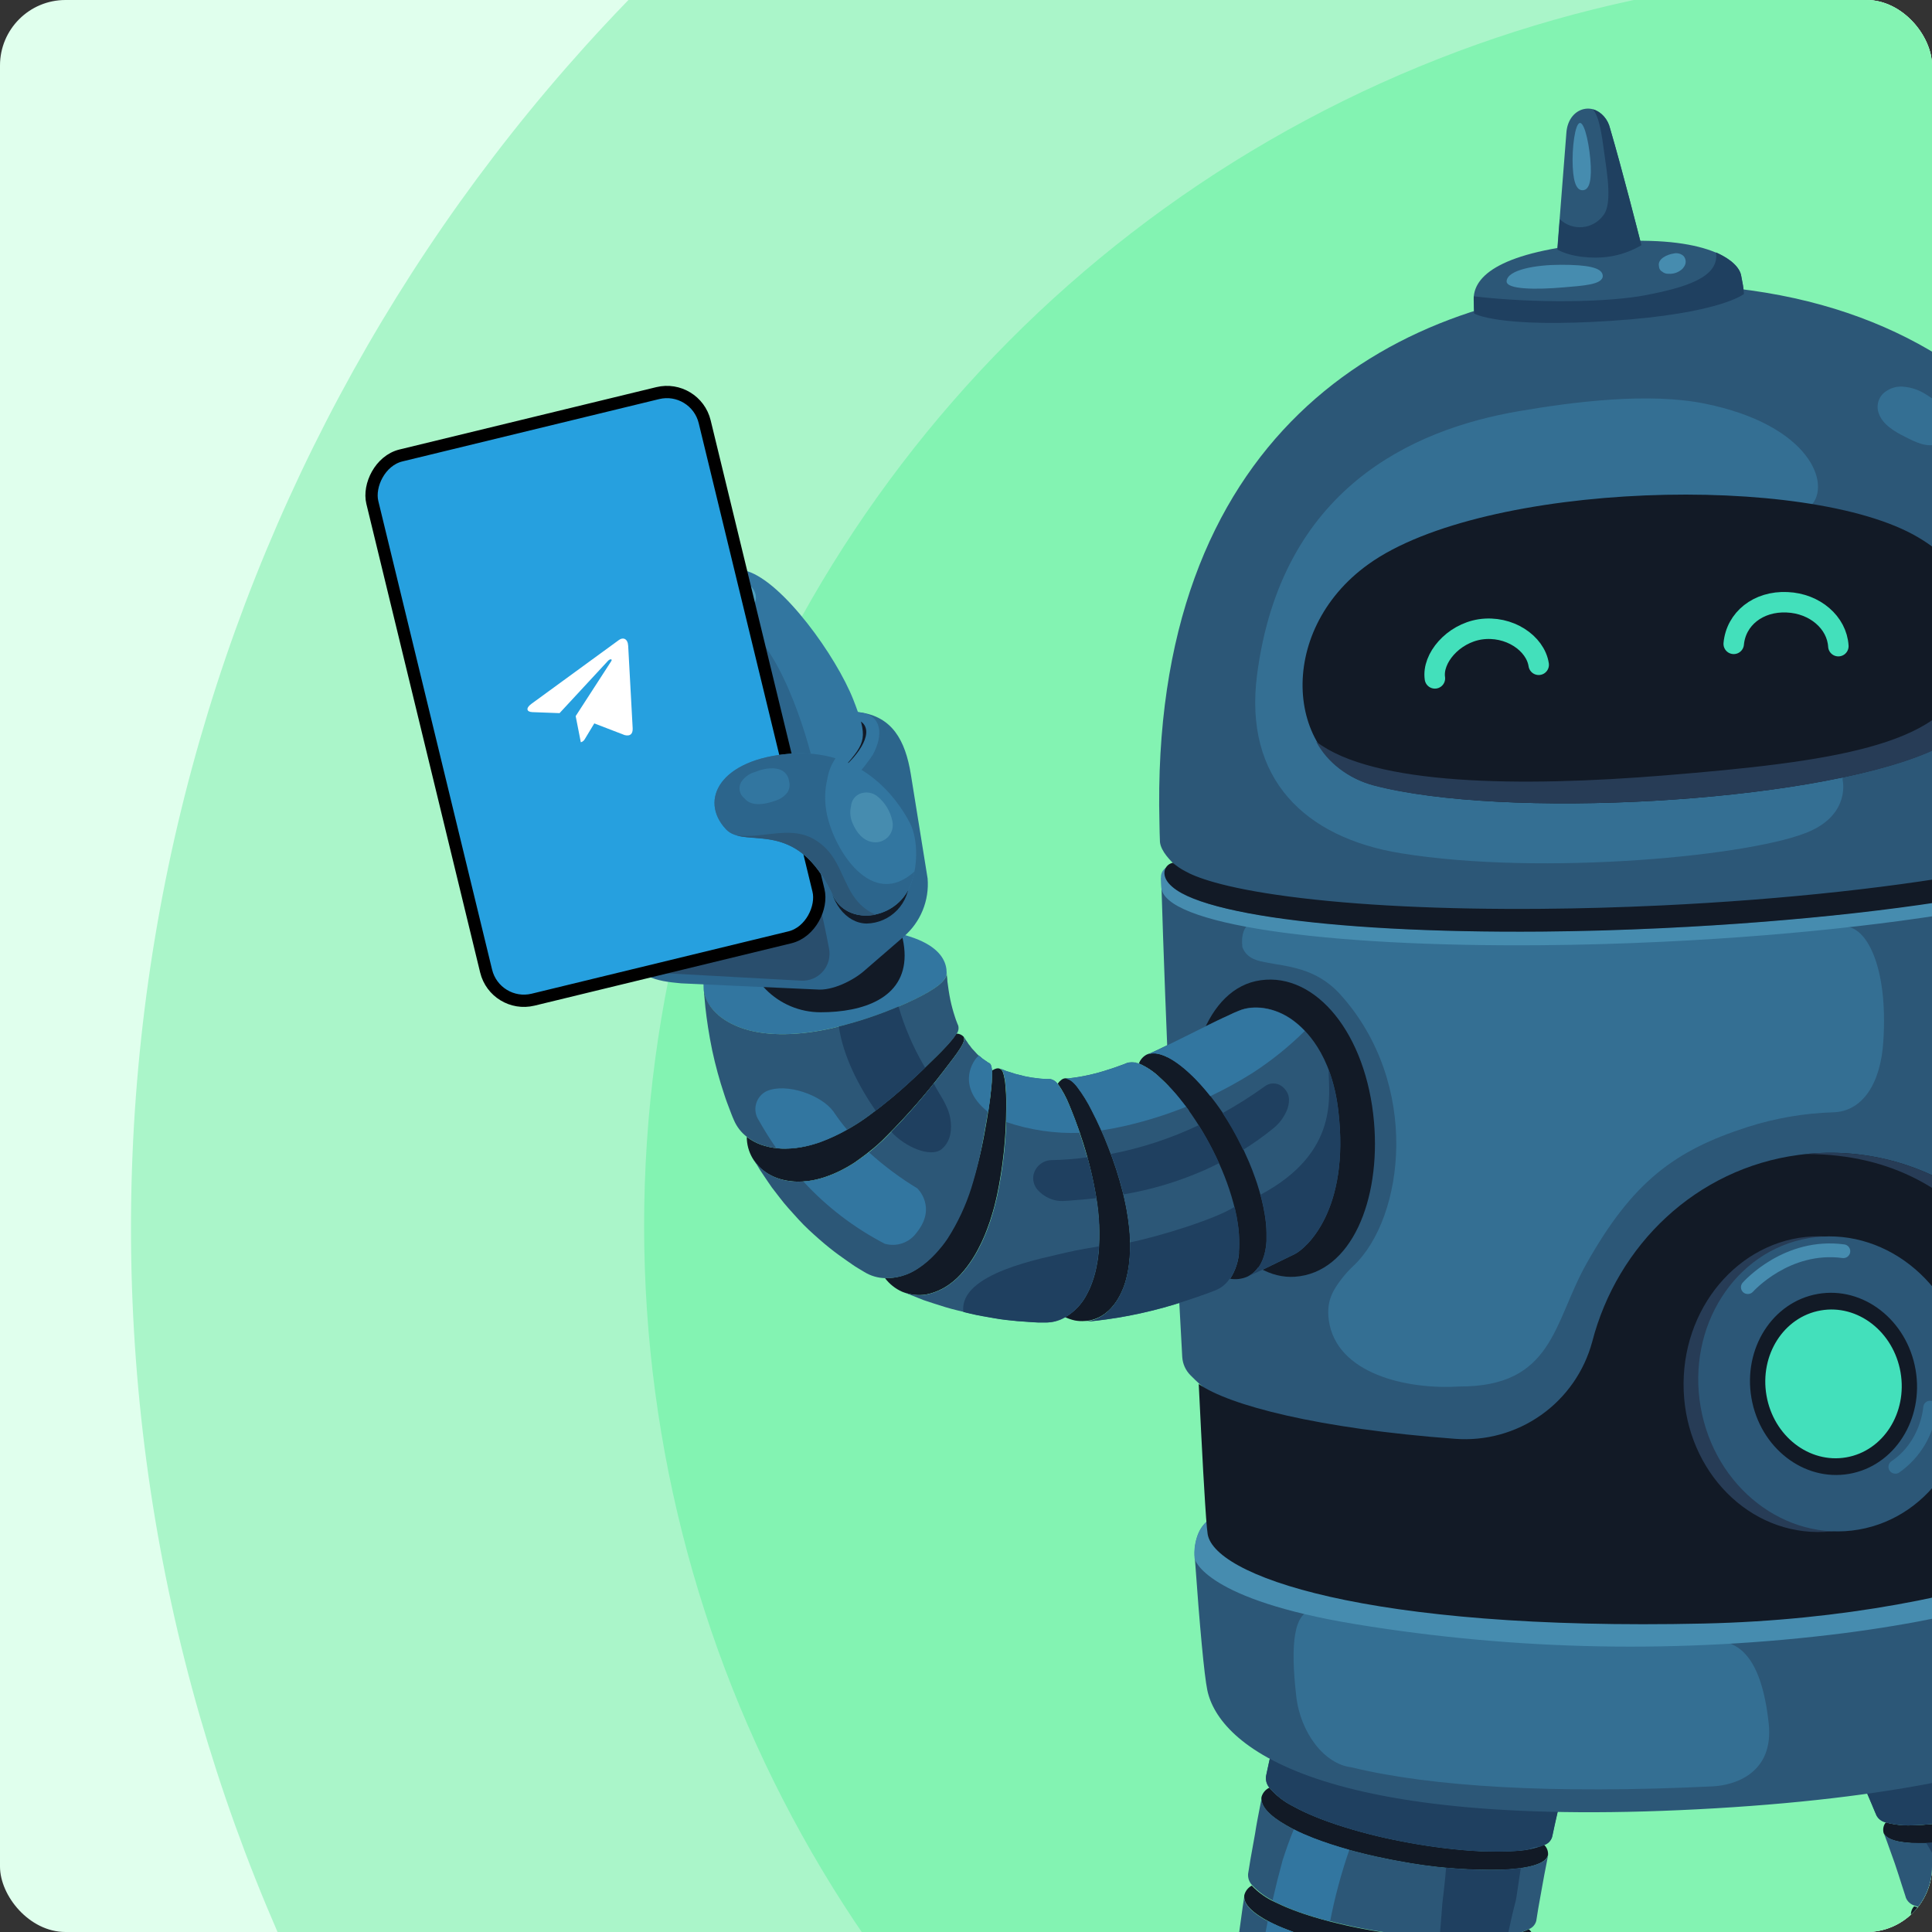 <svg width="472" height="472" viewBox="0 0 472 472" fill="none" xmlns="http://www.w3.org/2000/svg">
<rect x="0" y="0" width="472" height="472" fill="#333333" stroke="none"/>
<g clip-path="url(#clip0)">
<rect width="472" height="472" rx="16" fill="#E0FFED"/>
<circle r="431" transform="matrix(-1 0 0 1 463 300)" fill="#AAF5C9"/>
<ellipse rx="305.638" ry="306.193" transform="matrix(-1 0 0 1 463 299.445)" fill="#83F3B2"/>
<path d="M488.279 423.622C480.444 426.727 472.31 429.017 464.005 430.456C457.471 431.432 452.912 431.376 452.024 429.501C451.558 428.614 452.024 427.438 453.133 425.907C453.844 425.02 454.615 424.182 455.441 423.4C456.384 422.546 457.493 421.614 458.769 420.626C465.253 415.529 472.139 410.966 479.36 406.981C487.813 402.321 496.078 399.093 502.868 398.106C504.442 397.859 506.033 397.729 507.627 397.717C508.928 397.687 510.23 397.791 511.51 398.028C513.729 398.483 515.459 399.459 516.225 400.868C517.634 403.653 515.37 407.757 510.212 411.84C505.053 415.922 497.365 420.105 488.279 423.622Z" fill="#1F4060"/>
<path d="M486.093 419.017C480.464 421.403 474.655 423.34 468.72 424.808C464.061 425.918 460.954 426.029 460.377 424.997C459.801 423.965 461.908 421.857 465.669 419.117C470.604 415.65 475.796 412.564 481.201 409.887C486.612 407.051 492.329 404.84 498.241 403.297C502.923 402.188 506.273 402.332 507.116 403.83C507.959 405.327 505.929 407.779 502.135 410.486C497.116 413.909 491.737 416.77 486.093 419.017Z" fill="#121A26"/>
<path d="M468.62 450.336C469.352 450.336 470.106 450.336 470.905 450.336C471.704 450.336 472.536 450.269 473.401 450.203C474.267 450.136 475.176 450.058 476.097 449.947C477.495 449.803 478.948 449.615 480.468 449.382C481.988 449.149 483.552 448.882 485.161 448.572L486.792 448.239C488.434 447.906 490.12 447.518 491.839 447.13C492.978 446.856 494.132 446.556 495.301 446.231L497.054 445.732C506.461 443.036 514.615 439.563 520.14 435.991C525.665 432.419 528.627 428.769 527.518 426.007C527.027 424.944 526.144 424.114 525.055 423.688C523.903 425.791 522.291 427.608 520.34 429.002C519.863 429.368 519.375 429.734 518.853 430.111C517.3 431.194 515.689 432.19 514.027 433.096C512.918 433.728 511.62 434.36 510.322 434.982C505.455 437.258 500.432 439.182 495.29 440.739C490.128 442.334 484.875 443.612 479.558 444.567C478.127 444.822 476.74 445.044 475.409 445.221C473.368 445.499 471.427 445.709 469.674 445.82L467.788 445.909C465.407 446.069 463.015 445.837 460.71 445.221C460.42 445.582 460.221 446.007 460.131 446.461C460.04 446.915 460.06 447.384 460.188 447.828C460.876 449.459 463.916 450.291 468.62 450.336Z" fill="#121A26"/>
<path d="M465.647 463.693C465.827 464.139 466.102 464.541 466.453 464.87C466.803 465.2 467.221 465.449 467.677 465.602C467.221 465.449 466.803 465.2 466.453 464.87C466.102 464.541 465.827 464.139 465.647 463.693Z" fill="#2C5777"/>
<path d="M525.332 420.394L524.966 419.528L523.724 416.633L522.448 413.66C521.982 412.55 521.405 411.441 520.873 410.232C520.34 409.022 519.763 407.902 519.264 406.815L517.744 403.786L516.235 400.824C517.644 403.609 515.381 407.713 510.222 411.796C505.064 415.878 497.364 420.105 488.278 423.622C480.443 426.727 472.309 429.018 464.005 430.456C457.471 431.432 452.911 431.377 452.023 429.502C452.023 429.502 452.434 430.29 453.033 431.477L454.065 433.518L455.174 435.97C455.562 436.813 455.962 437.634 456.284 438.444L457.227 440.662C457.792 441.971 458.158 442.881 458.158 442.881L458.436 443.525C458.662 443.949 458.977 444.32 459.36 444.611C459.743 444.902 460.185 445.107 460.655 445.211C462.96 445.827 465.351 446.059 467.733 445.899L469.618 445.81C471.371 445.699 473.313 445.488 475.354 445.211C476.685 445.033 478.072 444.811 479.503 444.556C484.82 443.601 490.073 442.323 495.234 440.729C500.376 439.172 505.4 437.248 510.267 434.971C511.565 434.35 512.807 433.717 513.972 433.085C515.634 432.18 517.245 431.183 518.798 430.101C519.319 429.735 519.808 429.369 520.285 428.992C522.236 427.597 523.848 425.781 524.999 423.677C525.282 423.184 525.458 422.637 525.516 422.071C525.573 421.505 525.51 420.934 525.332 420.394Z" fill="#2C5777"/>
<path d="M475.133 471.492C475.854 471.559 476.608 471.603 477.351 471.636C478.095 471.67 478.982 471.692 479.848 471.703C480.713 471.714 481.623 471.703 482.555 471.703C483.952 471.703 485.428 471.592 486.992 471.481C488.556 471.37 490.109 471.215 491.751 471.026L493.404 470.826C495.068 470.616 496.733 470.36 498.53 470.072L502.058 469.44L503.855 469.074C513.473 467.088 521.927 464.248 527.773 461.13C530.235 459.91 532.483 458.299 534.43 456.36C535.872 454.785 536.449 453.242 536.061 451.922C535.675 450.841 534.878 449.955 533.842 449.459C532.478 451.453 530.69 453.12 528.606 454.341C528.106 454.663 527.574 454.984 527.019 455.306C525.371 456.254 523.675 457.117 521.938 457.891C520.718 458.423 519.431 459 518.088 459.477C513.027 461.365 507.836 462.889 502.557 464.037C497.275 465.228 491.925 466.095 486.537 466.633C485.073 466.766 483.675 466.877 482.322 466.955C480.247 467.077 478.305 467.121 476.542 467.088L474.656 467.01C472.262 466.976 469.891 466.537 467.644 465.712C467.325 466.054 467.091 466.466 466.962 466.915C466.833 467.365 466.812 467.838 466.901 468.297C467.456 469.983 470.473 471.048 475.133 471.492Z" fill="#121A26"/>
<path d="M474.689 466.91L476.575 466.988C478.339 466.988 480.28 466.988 482.355 466.855C483.708 466.777 485.106 466.666 486.571 466.533C491.958 465.995 497.308 465.128 502.59 463.937C507.87 462.789 513.06 461.266 518.122 459.377C519.464 458.856 520.751 458.268 521.971 457.791C523.708 457.017 525.404 456.155 527.052 455.206C527.607 454.884 528.162 454.563 528.639 454.241C530.724 453.021 532.512 451.354 533.875 449.36C532.505 451.338 530.723 452.996 528.65 454.219C528.14 454.54 527.618 454.873 527.064 455.195C525.414 456.144 523.714 457.003 521.971 457.769C520.762 458.312 519.475 458.878 518.122 459.355C513.058 461.241 507.868 462.769 502.59 463.926C497.304 465.109 491.95 465.973 486.56 466.511C485.106 466.655 483.697 466.766 482.355 466.844C480.269 466.955 478.339 466.999 476.564 466.966C475.92 466.966 475.288 466.966 474.678 466.899C472.292 466.864 469.929 466.425 467.689 465.601C469.932 466.429 472.299 466.871 474.689 466.91Z" fill="#121A26"/>
<path d="M518.099 459.355C519.453 458.834 520.74 458.312 521.949 457.769C523.691 457.003 525.391 456.144 527.041 455.195C527.596 454.873 528.15 454.54 528.627 454.219C530.7 452.996 532.483 451.338 533.853 449.359C534.165 448.9 534.379 448.381 534.482 447.835C534.585 447.289 534.575 446.728 534.452 446.187L534.33 445.754L534.186 445.321L533.22 442.293C532.621 440.473 531.889 438.044 531.002 435.636C530.114 433.229 529.282 430.799 528.639 428.98C528.328 428.081 528.006 427.327 527.806 426.761L527.485 425.929C528.594 428.669 525.621 432.33 520.107 435.914C514.594 439.497 506.428 442.958 497.021 445.654L495.268 446.153C494.107 446.471 492.953 446.771 491.807 447.052C490.087 447.473 488.401 447.862 486.759 448.161L485.128 448.494C483.519 448.805 481.944 449.071 480.435 449.304C478.926 449.537 477.462 449.725 476.064 449.87C475.143 449.981 474.234 450.058 473.368 450.125C472.503 450.191 471.671 450.236 470.872 450.258C470.073 450.28 469.319 450.258 468.587 450.258C463.883 450.258 460.821 449.382 460.156 447.695C460.156 447.695 460.533 448.605 461.043 450.025L462.907 455.239C463.572 457.136 464.149 459.078 464.626 460.52L465.403 462.916L465.514 463.26L465.614 463.615C465.795 464.062 466.072 464.464 466.424 464.794C466.777 465.123 467.197 465.372 467.655 465.523C469.895 466.347 472.258 466.786 474.644 466.821C475.254 466.821 475.887 466.877 476.53 466.888C478.305 466.888 480.236 466.888 482.321 466.766C483.664 466.688 485.072 466.577 486.526 466.433C491.917 465.895 497.27 465.031 502.557 463.848C507.836 462.717 513.03 461.215 518.099 459.355Z" fill="#2C5777"/>
<path d="M523.635 484.284C525.033 483.873 526.365 483.441 527.618 482.986C529.427 482.34 531.201 481.6 532.932 480.767C533.52 480.49 534.042 480.201 534.607 479.913C536.794 478.864 538.725 477.349 540.265 475.475C540.619 475.043 540.877 474.541 541.024 474.002C541.171 473.463 541.204 472.899 541.12 472.347L540.942 471.526L540.276 468.442C540.077 467.51 539.833 466.434 539.589 465.269L538.679 461.663C538.058 459.2 537.458 456.738 536.97 454.896C536.482 453.054 536.094 451.845 536.094 451.845C536.482 453.221 535.905 454.763 534.463 456.283C532.516 458.222 530.269 459.833 527.807 461.053C521.96 464.171 513.507 467.011 503.888 468.996L502.091 469.363L498.563 469.995C496.81 470.283 495.102 470.539 493.438 470.749L491.785 470.949C490.143 471.138 488.556 471.282 487.025 471.404C485.494 471.526 484.03 471.592 482.588 471.626C481.656 471.626 480.757 471.626 479.881 471.626C479.004 471.626 478.183 471.626 477.385 471.559C476.586 471.493 475.832 471.482 475.166 471.415C470.506 470.971 467.489 469.906 466.968 468.087C466.968 468.087 467.245 469.074 467.666 470.538L469.042 475.975C469.286 476.962 469.53 477.949 469.774 478.881C470.018 479.813 470.163 480.69 470.318 481.433L470.85 483.929L470.995 484.595C471.153 485.062 471.41 485.489 471.749 485.847C472.088 486.205 472.501 486.486 472.958 486.669C475.119 487.651 477.429 488.266 479.792 488.489C480.391 488.57 481.012 488.636 481.656 488.688C483.409 488.855 485.339 488.966 487.414 488.999C488.767 488.999 490.176 488.999 491.629 488.999C497.056 488.862 502.469 488.392 507.838 487.59C513.174 486.859 518.453 485.754 523.635 484.284Z" fill="#2C5777"/>
<path d="M525.332 420.394L524.966 419.528L523.724 416.633L522.448 413.66C521.982 412.55 521.405 411.441 520.873 410.232C520.34 409.022 519.763 407.902 519.264 406.815L517.744 403.786L516.235 400.824C517.644 403.609 515.381 407.713 510.222 411.796C505.064 415.878 497.364 420.105 488.278 423.622C480.443 426.727 472.309 429.018 464.005 430.456C457.471 431.432 452.911 431.377 452.023 429.502C452.023 429.502 452.434 430.29 453.033 431.477L454.065 433.518L455.174 435.97C455.562 436.813 455.962 437.634 456.284 438.444L457.227 440.662C457.792 441.971 458.158 442.881 458.158 442.881L458.436 443.525C458.662 443.949 458.977 444.32 459.36 444.611C459.743 444.902 460.185 445.107 460.655 445.211C462.96 445.827 465.351 446.059 467.733 445.899L469.618 445.81C471.371 445.699 473.313 445.488 475.354 445.211C476.685 445.033 478.072 444.811 479.503 444.556C484.82 443.601 490.073 442.323 495.234 440.729C500.376 439.172 505.4 437.248 510.267 434.971C511.565 434.35 512.807 433.717 513.972 433.085C515.634 432.18 517.245 431.183 518.798 430.101C519.319 429.735 519.808 429.369 520.285 428.992C522.236 427.597 523.848 425.781 524.999 423.677C525.282 423.184 525.458 422.637 525.516 422.071C525.573 421.505 525.51 420.934 525.332 420.394Z" fill="#1F4060"/>
<path d="M492.439 448.628C492.223 448.115 492.085 447.573 492.028 447.019H491.84C490.12 447.441 488.434 447.829 486.792 448.128L485.161 448.461C483.552 448.772 481.977 449.038 480.468 449.271C478.96 449.504 477.495 449.693 476.097 449.837C475.176 449.948 474.267 450.026 473.401 450.092C472.536 450.159 471.704 450.203 470.905 450.225H470.55L470.683 450.403C473.864 455.587 476.45 461.114 478.394 466.877C479.658 466.877 480.956 466.877 482.354 466.755C483.752 466.633 485.106 466.567 486.559 466.422C490.12 466.078 493.97 465.535 497.986 464.78C496.527 459.27 494.673 453.872 492.439 448.628Z" fill="#1F4060"/>
<path d="M346.031 433.141C336.435 430.922 327.948 427.938 322.057 424.809C316.166 421.681 312.838 418.408 313.515 415.823C314.824 410.631 331.531 410.509 350.38 416.333C369.229 422.158 383.662 429.491 382.663 433.607C382.131 435.648 377.804 436.613 371.159 436.535C362.688 436.274 354.268 435.136 346.031 433.141Z" fill="#1F4060"/>
<path d="M347.119 428.536C333.162 425.142 322.346 420.172 323.089 417.365C323.444 415.989 326.584 415.479 331.387 415.823C337.528 416.402 343.599 417.572 349.515 419.317C355.462 420.933 361.277 422.998 366.91 425.497C371.237 427.505 373.788 429.302 373.489 430.467C372.879 432.785 361.108 431.975 347.119 428.536Z" fill="#121A26"/>
<path d="M314.126 445.909C314.758 446.264 315.424 446.63 316.145 447.019C316.866 447.407 317.61 447.718 318.364 448.073C319.118 448.428 319.995 448.76 320.86 449.104C322.169 449.604 323.556 450.103 325.009 450.58C326.463 451.057 327.993 451.523 329.58 451.967L331.189 452.399C332.819 452.832 334.517 453.231 336.236 453.62C337.39 453.878 338.566 454.123 339.764 454.352L341.561 454.685C349.883 456.288 358.35 457.005 366.822 456.826C373.479 456.548 377.772 455.35 378.194 453.176C378.229 452.71 378.158 452.243 377.987 451.809C377.816 451.375 377.549 450.985 377.206 450.669C375.036 451.54 372.732 452.032 370.395 452.122C369.795 452.122 369.174 452.211 368.531 452.244C366.789 452.322 364.859 452.322 362.795 452.244C361.453 452.244 360.055 452.133 358.591 452.022C353.176 451.592 347.79 450.851 342.46 449.803C337.124 448.797 331.858 447.448 326.696 445.765C325.32 445.31 323.989 444.833 322.735 444.356C320.805 443.602 319.03 442.836 317.454 442.049C316.866 441.76 316.345 441.461 315.79 441.172C313.626 440.086 311.702 438.577 310.132 436.735C309.66 436.952 309.242 437.27 308.906 437.667C308.571 438.064 308.327 438.529 308.191 439.031C307.825 441.161 310.043 443.58 314.126 445.909Z" fill="#121A26"/>
<path d="M373.535 471.337C373.965 471.157 374.35 470.881 374.659 470.532C374.968 470.182 375.194 469.767 375.321 469.318C375.198 469.772 374.972 470.191 374.66 470.543C374.348 470.896 373.959 471.171 373.523 471.348L373.535 471.337Z" fill="#2C5777"/>
<path d="M304.895 457.836C304.853 458.348 304.922 458.864 305.096 459.348C305.27 459.832 305.546 460.274 305.905 460.642C305.545 460.274 305.269 459.833 305.095 459.349C304.921 458.864 304.853 458.349 304.895 457.836Z" fill="#2C5777"/>
<path d="M371.16 436.535C362.689 436.273 354.269 435.136 346.032 433.14C336.436 430.921 327.949 427.937 322.058 424.809C316.167 421.68 312.839 418.407 313.516 415.823C313.516 415.823 313.239 416.932 312.828 418.552C312.418 420.171 311.874 422.357 311.386 424.509C310.376 428.825 309.467 433.129 309.467 433.129L309.3 433.928C309.23 434.443 309.272 434.968 309.424 435.466C309.575 435.963 309.832 436.423 310.177 436.812C311.747 438.655 313.671 440.164 315.835 441.25C316.356 441.538 316.944 441.838 317.499 442.126C319.074 442.914 320.827 443.679 322.779 444.434C324.033 444.911 325.364 445.388 326.74 445.843C331.903 447.526 337.168 448.874 342.504 449.881C347.834 450.929 353.22 451.67 358.635 452.1C360.099 452.211 361.497 452.277 362.84 452.322C364.903 452.388 366.833 452.388 368.575 452.322C369.219 452.322 369.84 452.255 370.439 452.199C372.776 452.11 375.08 451.618 377.251 450.746C377.695 450.597 378.098 450.346 378.428 450.012C378.757 449.679 379.004 449.273 379.148 448.827L379.303 448.15C379.303 448.15 380.069 444.467 380.923 440.861C381.322 439.031 381.788 437.267 382.11 435.925L382.664 433.706C382.132 435.647 377.805 436.612 371.16 436.535Z" fill="#2C5777"/>
<path d="M310.243 469.584C310.886 469.906 311.574 470.238 312.306 470.56C313.038 470.882 313.815 471.192 314.625 471.503C315.435 471.814 316.278 472.124 317.165 472.424C318.485 472.868 319.894 473.3 321.37 473.711C322.845 474.121 324.387 474.51 325.996 474.82L327.616 475.186C329.269 475.541 330.944 475.863 332.708 476.174C333.869 476.373 335.056 476.562 336.269 476.739L338.088 476.995C346.481 478.208 354.977 478.535 363.438 477.971C370.094 477.394 374.233 475.974 374.61 473.789C374.627 473.32 374.536 472.854 374.344 472.427C374.151 472 373.863 471.623 373.5 471.326C371.358 472.301 369.066 472.905 366.722 473.112C366.123 473.178 365.502 473.256 364.858 473.311C363.116 473.467 361.186 473.567 359.123 473.6C357.78 473.6 356.382 473.6 354.929 473.6C349.503 473.445 344.092 472.975 338.721 472.191C333.341 471.422 328.016 470.311 322.779 468.863C321.37 468.474 320.027 468.064 318.741 467.631C316.766 466.98 314.976 466.296 313.371 465.579C312.772 465.313 312.262 465.058 311.663 464.78C309.46 463.811 307.472 462.411 305.816 460.664C305.361 460.907 304.963 461.243 304.648 461.65C304.332 462.057 304.107 462.527 303.986 463.027C303.675 465.146 306.005 467.365 310.243 469.584Z" fill="#121A26"/>
<path d="M311.697 464.78C312.24 465.058 312.806 465.313 313.405 465.579C315.017 466.319 316.807 467.003 318.774 467.631C320.061 468.064 321.404 468.475 322.813 468.863C328.05 470.311 333.375 471.422 338.755 472.191C344.126 472.975 349.537 473.445 354.963 473.6C356.416 473.6 357.814 473.6 359.156 473.6C361.22 473.6 363.15 473.467 364.892 473.312C365.535 473.312 366.157 473.179 366.756 473.112C369.1 472.905 371.392 472.301 373.534 471.326C371.397 472.302 369.108 472.903 366.767 473.101C366.179 473.178 365.558 473.245 364.914 473.3C363.161 473.467 361.231 473.556 359.168 473.589C357.836 473.589 356.427 473.589 354.974 473.589C349.548 473.43 344.136 472.956 338.766 472.169C333.385 471.405 328.06 470.294 322.824 468.841C321.418 468.441 320.076 468.031 318.797 467.609C316.97 467.012 315.174 466.324 313.416 465.546C312.817 465.291 312.307 465.024 311.719 464.758C309.52 463.791 307.536 462.396 305.883 460.653C307.528 462.401 309.504 463.804 311.697 464.78Z" fill="#121A26"/>
<path d="M354.963 473.567C356.416 473.567 357.825 473.567 359.157 473.567C361.22 473.567 363.15 473.445 364.903 473.279C365.547 473.279 366.168 473.157 366.756 473.079C369.097 472.881 371.386 472.28 373.523 471.304C373.959 471.127 374.348 470.852 374.66 470.5C374.972 470.147 375.198 469.728 375.32 469.274L375.431 468.586L375.82 466.157C376.086 464.703 376.43 462.828 376.774 460.831C377.118 458.834 377.484 456.971 377.772 455.528L378.238 453.121C377.817 455.34 373.501 456.449 366.867 456.771C358.395 456.951 349.927 456.233 341.606 454.63L339.809 454.297C338.611 454.06 337.435 453.816 336.281 453.565C334.55 453.177 332.864 452.777 331.233 452.344L329.624 451.912C328.038 451.468 326.518 451.002 325.054 450.525C323.589 450.048 322.214 449.549 320.905 449.05C320.039 448.709 319.207 448.366 318.408 448.018C317.61 447.663 316.855 447.319 316.19 446.964C315.524 446.609 314.803 446.243 314.171 445.855C310.088 443.525 307.869 441.106 308.28 439.054L307.725 441.85C307.403 443.536 306.948 445.766 306.616 448.007L305.506 454.175C305.229 455.861 305.051 456.982 305.051 456.982L304.918 457.781C304.875 458.299 304.945 458.82 305.124 459.308C305.302 459.797 305.584 460.241 305.95 460.61C307.603 462.352 309.587 463.747 311.785 464.714C312.318 464.981 312.895 465.247 313.483 465.502C315.24 466.28 317.036 466.968 318.863 467.565C320.135 467.987 321.478 468.398 322.89 468.797C328.127 470.25 333.452 471.361 338.832 472.125C344.177 472.917 349.563 473.398 354.963 473.567Z" fill="#2C5777"/>
<path d="M352.289 495.355C353.768 495.355 355.166 495.299 356.482 495.188C358.546 495.066 360.454 494.878 362.185 494.645L364.026 494.356C366.347 494.043 368.598 493.337 370.683 492.271C371.117 492.076 371.5 491.783 371.802 491.415C372.104 491.048 372.317 490.615 372.424 490.152L372.502 489.497L372.79 487.045C372.946 485.57 373.212 483.617 373.489 481.654C373.767 479.69 374.033 477.738 374.233 476.273C374.432 474.809 374.61 473.832 374.61 473.832C374.233 476.051 370.05 477.438 363.438 478.015C354.978 478.579 346.481 478.252 338.089 477.039L336.269 476.783C335.064 476.606 333.877 476.417 332.708 476.218C330.966 475.907 329.269 475.585 327.616 475.23L325.996 474.864C324.391 474.502 322.849 474.132 321.37 473.755C319.894 473.344 318.486 472.912 317.165 472.468C316.278 472.168 315.435 471.858 314.625 471.547C313.815 471.236 313.038 470.926 312.306 470.604C311.574 470.282 310.886 469.95 310.243 469.628C306.038 467.487 303.675 465.19 304.019 463.116C304.019 463.116 303.853 464.225 303.586 465.945L302.732 472.157C302.41 474.376 302.1 476.684 301.922 478.381L301.589 481.221L301.501 481.964C301.483 482.489 301.578 483.012 301.781 483.497C301.984 483.981 302.29 484.416 302.677 484.771C304.401 486.438 306.442 487.743 308.678 488.61C309.233 488.854 309.788 489.087 310.42 489.331C312.073 489.963 313.904 490.573 315.912 491.139C317.199 491.505 318.563 491.849 319.983 492.182C325.285 493.381 330.658 494.237 336.069 494.745C341.459 495.266 346.875 495.469 352.289 495.355Z" fill="#2C5777"/>
<path d="M324.953 469.418C326.102 463.486 327.67 457.643 329.646 451.934C328.06 451.49 326.54 451.024 325.075 450.547C323.611 450.07 322.235 449.571 320.926 449.071C320.061 448.731 319.229 448.387 318.43 448.04C317.631 447.685 316.877 447.341 316.211 446.986L316.078 446.919C315.058 449.426 314.159 451.956 313.338 454.508C312.45 457.758 311.63 461.031 310.886 464.303L311.774 464.769C312.306 465.036 312.883 465.302 313.471 465.557C315.229 466.335 317.025 467.024 318.852 467.621C320.124 468.042 321.466 468.453 322.879 468.852C323.511 469.041 324.232 469.24 324.953 469.418Z" fill="#3276A0"/>
<path d="M324.066 474.366C323.149 474.144 322.25 473.911 321.37 473.667C319.895 473.257 318.486 472.824 317.166 472.38C316.278 472.081 315.435 471.77 314.625 471.459C313.815 471.149 313.039 470.838 312.307 470.516C311.574 470.194 310.887 469.862 310.243 469.54L309.733 469.274C309.052 472.58 308.435 475.908 307.88 479.258C307.488 482.083 307.163 484.912 306.904 487.745C307.447 488.034 308.013 488.3 308.646 488.577C309.278 488.855 309.755 489.054 310.387 489.298C312.04 489.931 313.871 490.541 315.879 491.107C317.166 491.473 318.53 491.817 319.95 492.149L321.781 492.549C322.347 486.469 323.068 480.39 324.066 474.366Z" fill="#3276A0"/>
<path d="M371.16 436.535C362.689 436.273 354.269 435.136 346.032 433.14C336.436 430.921 327.949 427.937 322.058 424.809C316.167 421.68 312.839 418.407 313.516 415.823C313.516 415.823 313.239 416.932 312.828 418.552C312.418 420.171 311.874 422.357 311.386 424.509C310.376 428.825 309.467 433.129 309.467 433.129L309.3 433.928C309.23 434.443 309.272 434.968 309.424 435.466C309.575 435.963 309.832 436.423 310.177 436.812C311.747 438.655 313.671 440.164 315.835 441.25C316.356 441.538 316.944 441.838 317.499 442.126C319.074 442.914 320.827 443.679 322.779 444.434C324.033 444.911 325.364 445.388 326.74 445.843C331.903 447.526 337.168 448.874 342.504 449.881C347.834 450.929 353.22 451.67 358.635 452.1C360.099 452.211 361.497 452.277 362.84 452.322C364.903 452.388 366.833 452.388 368.575 452.322C369.219 452.322 369.84 452.255 370.439 452.199C371.548 452.111 372.658 451.978 373.556 451.811C374.351 451.345 375.265 451.121 376.186 451.168C376.564 451.05 376.934 450.909 377.295 450.746C377.739 450.597 378.142 450.346 378.472 450.012C378.801 449.679 379.048 449.273 379.192 448.827L379.347 448.15C379.347 448.15 380.113 444.467 380.967 440.861C381.367 439.031 381.832 437.267 382.154 435.925L382.709 433.706C382.132 435.647 377.805 436.612 371.16 436.535Z" fill="#1F4060"/>
<path d="M366.756 473.101C367.311 473.035 367.865 472.946 368.331 472.857C368.941 469.917 369.618 466.988 370.373 464.093C370.373 463.993 370.373 463.882 370.428 463.771C370.783 461.308 371.153 458.845 371.537 456.382C369.989 456.6 368.43 456.737 366.867 456.793C362.334 456.937 357.797 456.771 353.288 456.294C353.055 459.2 352.744 462.085 352.378 464.98C352.178 467.798 351.945 470.605 351.701 473.423C352.811 473.489 353.92 473.534 354.963 473.567C356.416 473.567 357.825 473.567 359.157 473.567C361.22 473.567 363.15 473.445 364.903 473.278C365.547 473.245 366.168 473.179 366.756 473.101Z" fill="#1F4060"/>
<path d="M529.981 355.405C528.051 355.028 526.098 355.05 527.574 354.096C527.705 353.929 527.853 353.776 528.018 353.641C527.716 353.513 527.455 353.306 527.26 353.043C527.065 352.78 526.943 352.469 526.908 352.144C524.845 351.034 522.548 349.437 522.582 347.085C522.596 346.46 522.85 345.864 523.293 345.422C523.735 344.98 524.331 344.725 524.956 344.711C526.758 344.615 528.559 344.926 530.225 345.62C530.225 345.487 530.225 345.365 530.225 345.243C529.879 344.95 529.622 344.566 529.482 344.134C529.281 343.458 529.133 342.769 529.038 342.07L528.927 341.993C527.241 340.55 527.152 338.143 527.818 335.503C527.545 334.961 527.467 334.342 527.596 333.75C527.663 333.473 527.774 333.195 527.862 332.907C527.816 332.64 527.828 332.366 527.897 332.103C527.966 331.841 528.09 331.597 528.262 331.387L528.528 331.065C528.528 330.943 528.628 330.832 528.683 330.71C528.445 330.737 528.205 330.698 527.987 330.597C527.77 330.495 527.586 330.336 527.453 330.136C527.321 329.936 527.247 329.704 527.239 329.464C527.231 329.225 527.289 328.988 527.407 328.78C527.529 328.536 527.685 328.314 527.818 328.07C527.806 327.805 527.872 327.543 528.007 327.315C528.484 326.472 529.016 325.673 529.571 324.886C529.555 324.645 529.589 324.403 529.671 324.176C529.754 323.949 529.882 323.741 530.048 323.566C530.477 323.127 530.881 322.664 531.257 322.179C531.346 322.068 531.446 321.968 531.557 321.879C533.668 319.251 534.742 315.939 534.574 312.571C532.355 274.852 529.648 232.384 527.751 204.783C527.396 204.783 526.642 202.397 526.487 202.076C525.877 202.941 525.377 202.775 524.756 203.585C524.312 204.161 523.281 203.584 523.525 202.874C523.891 201.931 524.235 200.989 524.634 200.035C524.293 200.459 523.922 200.86 523.525 201.233C523.525 201.233 523.957 198.736 523.979 198.692C525.654 196.253 526.59 193.384 526.675 190.427C526.453 187.332 526.376 185.213 526.198 182.839C521.96 126.26 487.569 65.243 396.044 69.681C339.021 72.421 280.856 106.812 283.263 201.111C283.263 202.619 283.341 204.161 283.385 205.703C283.629 208.044 286.036 210.319 287.223 211.506C287.3 211.594 287.349 211.702 287.366 211.817C287.383 211.932 287.366 212.05 287.318 212.156C287.271 212.262 287.193 212.352 287.096 212.416C286.999 212.479 286.885 212.514 286.769 212.515C286.738 212.638 286.675 212.751 286.585 212.841C286.495 212.931 286.383 212.995 286.26 213.025C286.136 213.056 286.007 213.053 285.886 213.016C285.764 212.979 285.655 212.909 285.57 212.815C285.504 212.748 285.46 212.682 285.404 212.615C285.349 212.548 285.404 212.704 285.404 212.748C285.125 213.212 284.785 213.637 284.395 214.013C284.282 214.131 284.14 214.219 283.984 214.268C283.892 214.343 283.792 214.406 283.684 214.457C284.794 251.422 286.78 294.721 288.832 331.542C288.939 333.216 289.653 334.794 290.84 335.98C292.297 337.469 293.841 338.87 295.466 340.173C295.807 340.209 296.134 340.329 296.417 340.523C296.699 340.717 296.929 340.978 297.086 341.283C297.859 342.628 298.456 344.067 298.861 345.565C299.012 346.052 298.977 346.578 298.761 347.04C299.016 348.305 299.249 349.57 299.582 350.79L299.649 351.079C300.333 352.599 300.739 354.23 300.847 355.893C301.252 357.761 301.522 359.656 301.657 361.562C301.692 361.798 301.692 362.037 301.657 362.272C302.223 365.978 302.034 369.927 300.78 372.079C300.603 372.371 300.354 372.612 300.057 372.779C299.759 372.947 299.424 373.035 299.083 373.035C298.742 373.035 298.406 372.947 298.109 372.779C297.812 372.612 297.563 372.371 297.386 372.079C296.975 371.89 296.628 371.586 296.387 371.203C296.309 371.081 296.243 370.959 296.176 370.837H295.988C294.453 371.808 293.283 373.259 292.659 374.964C291.994 376.767 291.736 378.696 291.905 380.611C293.103 397.429 294.19 409.233 294.956 412.927C297.729 426.24 321.581 447.541 419.208 441.772C512.952 436.225 538.468 412.373 538.468 391.849C538.468 387.345 538.036 376.85 537.359 362.816C536.693 358.09 532.322 355.86 529.981 355.405Z" fill="#2C5777"/>
<path d="M432.11 421.07C429.68 398.405 419.907 401.035 415.835 400.824C384.705 399.271 351.734 398.605 320.971 393.28C316.034 393.69 315.224 401.645 316.677 414.358C317.687 423.322 323.544 430.999 330.168 431.765C349.66 436.513 379.225 438.31 418.342 436.424C423.889 436.18 433.397 433.151 432.11 421.07Z" fill="#346F93"/>
<path d="M450.515 226.393C450.293 226.393 440.841 222.954 436.87 223.642C434.285 224.085 431.7 224.562 429.104 225.039C426.464 224.924 423.82 224.954 421.183 225.128C411.331 225.905 401.502 226.959 391.617 227.236C382.31 227.491 313.682 223.908 308.779 224.407C307.215 224.562 302.777 224.962 303.52 231.363L303.432 231.541C303.445 231.484 303.477 231.434 303.52 231.396C304.63 234.392 307.714 234.791 309.067 235.08C314.06 236.122 321.371 236.244 327.406 242.912C347.264 264.867 343.004 297.55 330.734 309.176C329.672 310.164 328.693 311.236 327.805 312.382C325.997 314.779 323.933 317.53 324.632 322.522C326.463 335.713 343.847 339.529 356.45 338.73C379.514 338.83 379.514 323.132 387.513 308.854C398.829 288.686 409.157 281.042 426.963 275.328C433.719 273.171 440.742 271.965 447.831 271.745C454.92 271.579 459.479 264.856 460.111 254.361C461.321 235.778 455.774 226.049 450.515 226.393Z" fill="#346F93"/>
<path d="M529.98 355.405C528.05 355.028 526.097 355.05 527.573 354.096C527.703 353.928 527.852 353.776 528.016 353.641C527.715 353.513 527.453 353.306 527.258 353.043C527.063 352.78 526.942 352.469 526.907 352.143C525.563 351.49 524.369 350.564 523.401 349.425C516.179 352.332 508.835 354.839 501.502 356.991C481.755 362.805 461.497 367.131 441.328 371.125C421.747 375.019 402.056 378.713 382.164 380.533C362.583 382.319 342.226 382.84 322.778 379.579C315.944 378.469 307.136 376.55 300.513 372.39C300.308 372.626 300.051 372.81 299.761 372.928C299.472 373.046 299.159 373.094 298.848 373.068C298.536 373.042 298.236 372.943 297.97 372.779C297.704 372.615 297.48 372.39 297.318 372.124C296.907 371.935 296.56 371.63 296.319 371.247C296.242 371.125 296.175 371.003 296.108 370.881H295.92C294.386 371.852 293.216 373.303 292.592 375.008C291.926 376.811 291.668 378.74 291.837 380.655C291.837 381.209 294.7 390.784 331.032 396.774C370.532 403.28 410.766 404.028 450.481 398.993C519.097 390.118 536.37 368.207 537.313 364.136C537.313 363.703 537.313 363.282 537.313 362.849C536.692 358.09 532.321 355.86 529.98 355.405Z" fill="#468CAF"/>
<path d="M441.351 178.279C441.451 160.595 442.35 142.922 441.917 125.227C442.394 124.883 441.828 124.118 442.394 123.563C447.464 118.482 442.394 103.849 416.468 98.602C402.889 95.85 384.606 98.114 370.982 100.466C344.834 104.959 313.028 119.503 307.114 164.811C303.786 190.327 318.852 204.638 342.171 208.443C376.751 214.09 429.092 209.098 442.405 202.974C452.068 198.536 450.171 190.604 450.171 190.604C450.226 185.201 444.746 181.84 441.351 178.279Z" fill="#346F93"/>
<path d="M335.681 274.142C337.312 293.068 330.222 310.941 316.355 311.917C304.584 312.738 293.291 298.171 290.983 279.312C288.676 260.452 294.544 241.326 308.023 239.473C321.503 237.621 333.817 252.52 335.681 274.142Z" fill="#121A26"/>
<path d="M203.231 251.199C195.21 253.008 187.633 253.207 181.82 251.377C176.006 249.546 172.168 245.83 171.891 241.392C171.613 236.955 173.355 226.87 200.602 226.504C227.848 226.138 231.265 233.638 231.265 237.598C231.399 239.65 228.337 241.792 223.278 244.254C216.866 247.288 210.145 249.616 203.231 251.199Z" fill="#3276A0"/>
<path d="M194.843 288.686C195.584 288.688 196.325 288.651 197.062 288.575C197.83 288.486 198.593 288.357 199.347 288.187C200.143 288.003 200.928 287.777 201.699 287.51C202.911 287.099 204.093 286.606 205.238 286.035C206.444 285.437 207.615 284.771 208.744 284.038L209.853 283.25C210.963 282.451 212.161 281.564 213.292 280.621C214.047 279.989 214.801 279.323 215.511 278.646L216.621 277.537C221.621 272.538 226.28 267.208 230.566 261.584C233.972 257.146 236.113 254.495 235.414 253.274C235.186 253.029 234.91 252.836 234.602 252.706C234.294 252.576 233.962 252.512 233.628 252.52C233.192 253.208 232.702 253.861 232.163 254.472C231.542 255.194 230.799 255.981 229.944 256.88L228.835 257.989C227.792 259.032 226.616 260.142 225.418 261.317L222.855 263.725C219.543 266.828 216.05 269.733 212.394 272.423C208.746 275.148 204.736 277.352 200.479 278.968C199.337 279.381 198.17 279.722 196.984 279.989C195.29 280.389 193.556 280.597 191.815 280.61C191.216 280.61 190.616 280.61 190.028 280.532C188.609 280.411 187.211 280.109 185.868 279.634C184.637 279.181 183.481 278.545 182.44 277.748C182.44 279.554 182.914 281.329 183.816 282.895C184.338 283.791 184.98 284.612 185.724 285.336C186.507 286.049 187.38 286.657 188.32 287.144C189.281 287.643 190.303 288.016 191.36 288.254C192.502 288.525 193.67 288.67 194.843 288.686Z" fill="#121A26"/>
<path d="M242.358 261.495C242.259 260.619 242.125 259.986 241.726 259.753C242.125 259.986 242.247 260.619 242.358 261.495Z" fill="#2C5777"/>
<path d="M211.019 310.719C212.584 311.686 214.382 312.211 216.222 312.239C214.382 312.213 212.583 311.688 211.019 310.719Z" fill="#2C5777"/>
<path d="M234.094 250.545C234.019 250.394 233.952 250.238 233.894 250.079L233.728 249.636C233.628 249.336 233.439 248.959 233.295 248.415C232.851 247.072 232.48 245.705 232.186 244.322C231.853 242.713 231.609 240.994 231.454 239.729C231.454 239.074 231.343 238.531 231.309 238.153V237.543C231.442 239.596 228.381 241.737 223.322 244.2C216.913 247.252 210.191 249.599 203.275 251.2C195.254 253.008 187.677 253.208 181.864 251.377C176.05 249.547 172.212 245.83 171.935 241.393C171.935 241.393 171.935 241.87 172.012 242.691L172.334 246.141C172.645 248.992 173.199 252.797 174.009 256.669C174.783 260.278 175.757 263.841 176.927 267.342C177.382 268.795 177.87 270.015 178.192 270.869L178.702 272.212L178.99 272.933L179.301 273.654C179.995 275.287 181.104 276.71 182.518 277.781C183.559 278.579 184.715 279.215 185.946 279.667C187.289 280.143 188.687 280.445 190.106 280.566C190.694 280.621 191.294 280.643 191.893 280.643C193.634 280.631 195.368 280.422 197.062 280.022C198.248 279.756 199.415 279.415 200.557 279.001C204.814 277.385 208.824 275.182 212.472 272.456C216.128 269.766 219.621 266.862 222.933 263.758L225.496 261.351C226.739 260.164 227.87 259.054 228.913 258.023L230.022 256.913C230.888 256.015 231.631 255.227 232.241 254.506C232.78 253.894 233.27 253.242 233.706 252.553C233.922 252.272 234.07 251.944 234.137 251.595C234.204 251.247 234.19 250.887 234.094 250.545Z" fill="#2C5777"/>
<path d="M232.208 313.581C232.787 313.154 233.339 312.69 233.861 312.194C234.413 311.662 234.935 311.099 235.425 310.508C235.945 309.898 236.434 309.261 236.889 308.6C237.615 307.561 238.278 306.479 238.875 305.36C239.514 304.174 240.091 302.956 240.606 301.711C240.772 301.289 240.95 300.856 241.116 300.413C241.626 299.103 242.081 297.728 242.492 296.308C242.773 295.369 243.028 294.403 243.257 293.412L243.601 291.915C245.054 284.982 245.797 277.919 245.82 270.836C245.88 268.576 245.78 266.315 245.52 264.069C245.454 263.658 245.376 263.292 245.298 262.959C245.235 262.65 245.15 262.346 245.043 262.05C244.989 261.838 244.889 261.642 244.748 261.475C244.608 261.308 244.432 261.174 244.233 261.085C243.734 260.896 243.191 261.018 242.381 261.528C242.407 263.439 242.285 265.35 242.015 267.242C242.015 267.741 241.893 268.251 241.826 268.784C241.637 270.226 241.393 271.835 241.105 273.554C240.905 274.664 240.706 275.773 240.484 277.027C239.674 281.483 238.562 285.879 237.155 290.184C235.778 294.539 233.835 298.694 231.375 302.543C230.702 303.553 229.961 304.517 229.157 305.427C228.05 306.745 226.804 307.939 225.44 308.988C224.952 309.365 224.464 309.698 223.965 310.02C221.66 311.527 218.952 312.3 216.199 312.239C217.286 313.683 218.721 314.828 220.37 315.567C222.249 316.348 224.31 316.583 226.317 316.244C228.454 315.805 230.466 314.895 232.208 313.581Z" fill="#121A26"/>
<path d="M224.021 309.986C224.52 309.665 225.008 309.332 225.496 308.955C226.86 307.906 228.106 306.712 229.213 305.394C230.017 304.483 230.758 303.52 231.431 302.509C233.891 298.661 235.834 294.505 237.211 290.15C238.618 285.845 239.73 281.449 240.539 276.993C240.761 275.795 240.961 274.63 241.161 273.521C241.449 271.801 241.693 270.192 241.882 268.75C241.948 268.218 242.015 267.707 242.07 267.208C242.341 265.316 242.463 263.406 242.437 261.495C242.447 263.402 242.321 265.308 242.059 267.197C242.059 267.696 241.937 268.207 241.871 268.739C241.682 270.192 241.438 271.79 241.139 273.51L240.528 276.993C239.714 281.445 238.602 285.837 237.2 290.139C235.823 294.494 233.88 298.649 231.42 302.498C230.746 303.508 230.005 304.472 229.201 305.382C228.091 306.701 226.841 307.895 225.474 308.944C224.986 309.31 224.498 309.654 223.998 309.975C221.695 311.486 218.986 312.26 216.233 312.194C218.992 312.264 221.708 311.494 224.021 309.986Z" fill="#121A26"/>
<path d="M240.451 276.993L241.061 273.51C241.36 271.79 241.604 270.182 241.793 268.739C241.86 268.207 241.926 267.697 241.982 267.197C242.243 265.308 242.369 263.403 242.359 261.495C242.248 260.619 242.126 259.986 241.727 259.753L241.36 259.554C241.36 259.554 240.917 259.232 240.251 258.788C239.907 258.566 239.619 258.222 239.208 257.945C238.798 257.668 238.487 257.246 238.099 256.836C237.71 256.425 237.367 256.092 237.089 255.649C236.934 255.438 236.779 255.249 236.623 255.072L236.246 254.484L235.902 254.007L235.669 253.585L235.458 253.219C236.102 254.439 234.016 257.091 230.61 261.528C226.345 267.17 221.704 272.518 216.721 277.537L215.611 278.646C214.868 279.323 214.114 279.989 213.393 280.621C212.283 281.564 211.107 282.452 209.953 283.25L208.844 284.038C207.715 284.771 206.544 285.438 205.338 286.035C204.194 286.607 203.011 287.1 201.799 287.51C201.028 287.777 200.243 288.003 199.448 288.187C198.693 288.357 197.93 288.486 197.162 288.575C196.425 288.651 195.684 288.688 194.943 288.686C193.782 288.678 192.625 288.545 191.493 288.287C190.436 288.049 189.415 287.677 188.453 287.178C187.513 286.69 186.641 286.082 185.857 285.369C185.114 284.646 184.472 283.825 183.949 282.929L184.748 284.282L185.68 285.835L187 287.81L188.586 290.129L190.528 292.647C191.848 294.4 193.479 296.142 195.065 297.894C196.652 299.647 198.394 301.223 200.113 302.731C201.833 304.24 203.441 305.527 204.85 306.548C206.259 307.568 207.491 308.423 208.345 309.011C208.766 309.31 209.11 309.521 209.343 309.654L209.698 309.876L211.118 310.73C212.688 311.707 214.495 312.236 216.344 312.261C219.097 312.327 221.806 311.553 224.109 310.042C224.609 309.72 225.097 309.377 225.585 309.011C226.952 307.962 228.202 306.768 229.312 305.449C230.116 304.539 230.857 303.575 231.531 302.565C233.991 298.716 235.934 294.561 237.311 290.206C238.652 285.877 239.701 281.463 240.451 276.993Z" fill="#2C5777"/>
<path d="M273.998 315.689C274.305 315.04 274.571 314.373 274.797 313.692C275.019 312.993 275.219 312.261 275.396 311.473C275.574 310.686 275.707 309.931 275.818 309.122C275.987 307.874 276.087 306.619 276.117 305.361C276.117 304.052 276.117 302.709 276.017 301.322C276.017 300.868 275.929 300.402 275.895 299.936C275.751 298.527 275.54 297.085 275.285 295.631C275.108 294.655 274.908 293.679 274.686 292.691C274.564 292.192 274.453 291.704 274.331 291.194C273.384 287.444 272.19 283.76 270.759 280.166C269.589 277.138 268.255 274.175 266.765 271.291C265.754 269.241 264.55 267.29 263.171 265.467C262.061 264.069 261.107 263.403 260.209 263.437C259.865 263.474 259.541 263.613 259.277 263.836C258.937 264.091 258.644 264.402 258.411 264.757C259.55 266.362 260.492 268.098 261.218 269.927C261.407 270.404 261.618 270.892 261.817 271.391C262.372 272.756 262.927 274.253 263.515 275.906C263.881 277.016 264.258 278.125 264.624 279.235C265.991 283.561 267.044 287.98 267.775 292.458C268.551 296.948 268.745 301.52 268.352 306.06C268.231 307.255 268.05 308.444 267.808 309.621C267.463 311.305 266.954 312.951 266.288 314.535C266.044 315.079 265.789 315.645 265.523 316.111C264.333 318.475 262.483 320.444 260.198 321.78C260.966 322.144 261.774 322.419 262.605 322.601C263.424 322.753 264.26 322.794 265.09 322.723C268.928 322.534 272.112 319.816 273.998 315.689Z" fill="#121A26"/>
<path d="M258.412 264.845C258.201 264.528 257.929 264.258 257.61 264.05C257.292 263.842 256.934 263.701 256.559 263.636C256.939 263.704 257.3 263.849 257.621 264.063C257.942 264.277 258.215 264.554 258.423 264.879L258.412 264.845Z" fill="#2C5777"/>
<path d="M255.228 323.144H255.339C257.038 323.184 258.716 322.754 260.187 321.901H260.131C258.643 322.76 256.945 323.19 255.228 323.144Z" fill="#2C5777"/>
<path d="M264.613 279.344C264.258 278.235 263.881 277.059 263.504 276.016C262.938 274.363 262.394 272.865 261.806 271.501C261.606 271.002 261.396 270.514 261.207 270.036C260.481 268.207 259.539 266.472 258.4 264.867C258.192 264.542 257.919 264.264 257.598 264.051C257.278 263.837 256.916 263.692 256.537 263.624H256.015C255.838 263.637 255.66 263.637 255.483 263.624L254.085 263.524L252.121 263.28C251.4 263.114 250.635 263.058 249.902 262.837C249.17 262.615 248.305 262.482 247.684 262.26C247.062 262.038 246.408 261.849 245.875 261.694C244.943 261.283 244.311 261.062 244.311 261.062C244.51 261.151 244.686 261.285 244.826 261.452C244.966 261.619 245.067 261.815 245.121 262.027C245.228 262.323 245.313 262.627 245.376 262.936C245.454 263.269 245.531 263.635 245.598 264.046C245.858 266.292 245.958 268.553 245.897 270.813C245.875 277.896 245.132 284.959 243.679 291.892L243.335 293.389C243.098 294.373 242.843 295.338 242.569 296.285C242.159 297.705 241.704 299.08 241.194 300.39C241.027 300.833 240.85 301.266 240.683 301.688C240.169 302.933 239.591 304.151 238.953 305.337C238.356 306.456 237.693 307.537 236.967 308.577C236.512 309.238 236.023 309.874 235.502 310.485C235.013 311.076 234.49 311.639 233.938 312.171C233.416 312.667 232.864 313.13 232.285 313.558C230.562 314.873 228.569 315.789 226.45 316.243C224.443 316.582 222.382 316.348 220.503 315.566C220.503 315.566 222.567 316.431 225.684 317.641C227.226 318.151 229.012 318.75 230.987 319.349C232.962 319.948 234.948 320.381 237 320.88C239.052 321.379 241.171 321.701 243.124 322.056C245.077 322.411 246.974 322.566 248.56 322.733L252.432 323.01C253.364 323.077 253.896 323.077 253.896 323.077H255.305C257.025 323.116 258.722 322.679 260.209 321.812H260.264C262.55 320.476 264.399 318.507 265.589 316.143C265.856 315.644 266.111 315.111 266.355 314.568C267.021 312.983 267.53 311.337 267.875 309.653C268.117 308.476 268.298 307.287 268.418 306.092C268.811 301.552 268.617 296.981 267.841 292.491C267.082 288.037 266.003 283.643 264.613 279.344Z" fill="#2C5777"/>
<path d="M309.333 303.175C309.333 302.509 309.333 301.833 309.333 301.123C309.333 300.413 309.333 299.691 309.211 298.904C309.089 298.116 309.022 297.384 308.9 296.596C308.7 295.42 308.445 294.189 308.135 292.935C307.824 291.682 307.458 290.395 307.025 289.075C306.881 288.642 306.726 288.198 306.57 287.754C306.104 286.423 305.583 285.081 305.006 283.716C304.618 282.806 304.207 281.897 303.775 280.976C303.553 280.521 303.32 280.066 303.098 279.6C299.993 273.153 295.793 267.293 290.684 262.283C286.468 258.355 282.663 256.503 280.222 257.601C279.302 258.061 278.591 258.854 278.236 259.82C280.185 260.666 281.961 261.866 283.473 263.359C283.861 263.703 284.249 264.069 284.649 264.468C285.758 265.578 286.867 266.754 287.977 268.107C288.698 268.995 289.43 269.926 290.196 270.914C292.871 274.586 295.203 278.497 297.163 282.596C299.161 286.68 300.712 290.969 301.789 295.387C302.066 296.596 302.299 297.772 302.466 298.904C302.711 300.56 302.826 302.233 302.809 303.907C302.809 304.484 302.787 305.05 302.743 305.604C302.622 308.028 301.856 310.376 300.524 312.405C301.929 312.643 303.373 312.474 304.684 311.917C307.48 310.63 309.066 307.435 309.333 303.175Z" fill="#121A26"/>
<path d="M278.271 259.82C277.366 259.425 276.348 259.373 275.408 259.676H275.286C276.26 259.378 277.309 259.445 278.237 259.864L278.271 259.82Z" fill="#2C5777"/>
<path d="M296.919 315.145L297.118 315.068C298.469 314.532 299.628 313.605 300.447 312.405H300.336C299.502 313.645 298.31 314.601 296.919 315.145Z" fill="#2C5777"/>
<path d="M290.152 270.913C289.431 269.926 288.698 268.994 287.933 268.107C286.824 266.753 285.714 265.533 284.605 264.468C284.205 264.068 283.817 263.702 283.429 263.358C281.917 261.866 280.141 260.666 278.192 259.82V259.908C277.264 259.489 276.215 259.422 275.242 259.72L274.642 259.964L273.955 260.219L272.157 260.862C270.704 261.339 268.829 261.972 266.999 262.393C265.427 262.785 263.834 263.089 262.228 263.303C260.964 263.492 260.165 263.525 260.165 263.525C261.063 263.525 262.04 264.157 263.127 265.555C264.506 267.378 265.71 269.329 266.721 271.379C268.212 274.264 269.545 277.226 270.715 280.254C272.146 283.848 273.34 287.532 274.287 291.282C274.409 291.792 274.52 292.28 274.642 292.78C274.864 293.767 275.064 294.743 275.242 295.72C275.497 297.173 275.707 298.615 275.852 300.024C275.852 300.49 275.929 300.956 275.974 301.411C276.074 302.797 276.107 304.14 276.074 305.449C276.043 306.707 275.943 307.963 275.774 309.21C275.663 310.02 275.519 310.796 275.352 311.562C275.186 312.327 274.975 313.048 274.753 313.781C274.528 314.462 274.261 315.128 273.955 315.777C272.069 319.893 268.885 322.622 265.079 322.922C265.079 322.922 267.198 322.789 270.271 322.356C273.975 321.851 277.649 321.148 281.277 320.248C285.182 319.316 288.832 318.129 291.527 317.22L294.722 316.11L295.91 315.666L296.919 315.267C298.322 314.721 299.522 313.757 300.358 312.505H300.469C301.801 310.476 302.567 308.128 302.688 305.704C302.732 305.149 302.754 304.584 302.754 304.007C302.771 302.332 302.656 300.659 302.411 299.003C302.244 297.894 302.011 296.696 301.734 295.486C300.657 291.068 299.106 286.78 297.108 282.695C295.157 278.562 292.828 274.618 290.152 270.913Z" fill="#2C5777"/>
<path d="M326.95 271.28C325.286 257.323 318.829 251.444 315.945 249.291C311.452 245.963 306.149 245.408 302.632 246.928L301.312 247.483L300.202 248.016L298.882 248.615L297.296 249.369C294.988 250.478 292.17 251.876 289.652 253.13C287.134 254.383 284.771 255.548 283.073 256.358L280.3 257.634C282.74 256.525 286.546 258.388 290.761 262.316C295.871 267.326 300.071 273.186 303.176 279.633C303.397 280.099 303.63 280.554 303.852 281.009C304.285 281.93 304.695 282.839 305.084 283.749C305.661 285.114 306.193 286.456 306.648 287.787C306.803 288.231 306.959 288.675 307.103 289.107C307.535 290.417 307.902 291.715 308.212 292.968C308.523 294.222 308.778 295.453 308.978 296.629C309.1 297.417 309.211 298.194 309.288 298.937C309.366 299.68 309.399 300.423 309.41 301.156C309.421 301.888 309.41 302.542 309.41 303.208C309.155 307.468 307.569 310.663 304.718 311.95L308.534 310.186C310.753 309.077 313.626 307.723 316.3 306.403C318.973 305.083 329.868 295.808 326.95 271.28Z" fill="#2C5777"/>
<path d="M256.881 283.428C255.803 283.449 254.767 283.85 253.955 284.561C253.143 285.271 252.608 286.245 252.444 287.311C252.374 287.905 252.428 288.508 252.601 289.08C252.775 289.653 253.065 290.184 253.453 290.639C254.208 291.506 255.138 292.202 256.182 292.68C257.405 293.264 258.761 293.509 260.11 293.39C260.698 293.39 261.219 293.302 261.74 293.279C263.76 293.146 265.801 292.947 267.842 292.714C267.313 289.347 266.59 286.013 265.679 282.729C262.757 283.143 259.825 283.376 256.881 283.428Z" fill="#1F4060"/>
<path d="M274.465 291.804C281.275 290.657 287.916 288.667 294.234 285.88C295.432 285.347 296.631 284.77 297.829 284.16C297.596 283.639 297.374 283.117 297.119 282.596C295.843 279.948 294.413 277.377 292.836 274.897C286.021 278.133 278.823 280.493 271.414 281.919C272.557 284.966 273.531 288.073 274.332 291.227L274.465 291.804Z" fill="#1F4060"/>
<path d="M313.017 265.278C312.421 264.876 311.715 264.671 310.996 264.691C310.278 264.71 309.584 264.955 309.012 265.389C305.704 267.777 302.255 269.963 298.683 271.935C300.325 274.427 301.807 277.021 303.121 279.701C303.321 280.111 303.509 280.51 303.709 280.91C306.209 279.36 308.61 277.655 310.898 275.807C312.537 274.544 313.793 272.85 314.525 270.914C315.235 268.784 315.102 266.798 313.017 265.278Z" fill="#1F4060"/>
<path d="M213.926 271.356C217.254 268.816 220.294 266.176 222.945 263.746L225.508 261.339L226.018 260.851L225.674 260.262C223.048 255.744 220.981 250.924 219.517 245.907C214.792 247.919 209.913 249.552 204.928 250.788C206.005 258.044 209.721 265.233 213.926 271.356Z" fill="#1F4060"/>
<path d="M230.056 280.732C232.441 278.735 232.585 275.651 232.141 273.121C231.587 270.004 229.49 267.364 228.114 264.723C224.892 268.849 221.44 272.79 217.775 276.527C221.081 280.233 227.437 282.917 230.056 280.732Z" fill="#1F4060"/>
<path d="M260.753 305.949C254.907 307.391 234.128 311.019 235.37 320.526L236.923 320.903C238.964 321.414 241.095 321.724 243.047 322.079C245 322.434 246.897 322.59 248.483 322.756L252.355 323.033C253.287 323.1 253.819 323.1 253.819 323.1H255.228C256.948 323.14 258.646 322.702 260.132 321.835H260.187C262.473 320.5 264.322 318.531 265.512 316.166C265.779 315.667 266.034 315.135 266.278 314.591C266.944 313.006 267.453 311.36 267.798 309.676C268.04 308.499 268.221 307.311 268.341 306.115C268.397 305.583 268.419 305.006 268.452 304.495C267.698 304.595 262.561 305.494 260.753 305.949Z" fill="#1F4060"/>
<path d="M301.745 295.409C301.745 295.232 301.634 295.043 301.589 294.854C296.919 297.839 283.229 302.066 276.073 303.519C276.073 304.162 276.073 304.795 276.073 305.416C276.043 306.674 275.943 307.93 275.774 309.177C275.663 309.987 275.519 310.763 275.352 311.529C275.186 312.294 274.975 313.015 274.753 313.748C274.527 314.429 274.26 315.095 273.954 315.744C272.068 319.86 268.884 322.589 265.079 322.889C265.079 322.889 267.198 322.756 270.271 322.323C273.975 321.818 277.648 321.115 281.276 320.215C285.181 319.283 288.831 318.096 291.527 317.187L294.722 316.077L295.909 315.633L296.919 315.234C298.321 314.688 299.522 313.724 300.358 312.472H300.469C301.801 310.443 302.567 308.095 302.688 305.671C302.732 305.116 302.754 304.551 302.754 303.974C302.771 302.299 302.656 300.626 302.41 298.97C302.255 297.772 302.022 296.596 301.745 295.409Z" fill="#1F4060"/>
<path d="M326.95 271.28C326.574 267.868 325.781 264.514 324.587 261.295C324.587 267.419 327.439 281.475 307.947 291.881L308.224 292.924C308.535 294.178 308.79 295.409 308.989 296.585C309.111 297.373 309.222 298.15 309.3 298.893C309.378 299.636 309.411 300.379 309.422 301.112C309.433 301.844 309.422 302.498 309.422 303.164C309.167 307.424 307.58 310.619 304.729 311.906L308.546 310.142C310.764 309.033 313.638 307.679 316.311 306.359C318.985 305.039 329.868 295.809 326.95 271.28Z" fill="#1F4060"/>
<path d="M241.981 267.197C242.243 265.308 242.369 263.402 242.359 261.495C242.248 260.619 242.126 259.986 241.726 259.753L241.36 259.554C241.36 259.554 240.916 259.232 240.251 258.788C239.907 258.566 239.618 258.222 239.208 257.945C238.797 257.668 232.607 264.734 241.427 271.701C241.582 270.67 241.737 269.66 241.859 268.739C241.859 268.207 241.926 267.674 241.981 267.197Z" fill="#3276A0"/>
<path d="M263.515 275.994C262.949 274.341 262.405 272.844 261.817 271.479C261.618 270.98 261.407 270.492 261.218 270.015C260.492 268.186 259.55 266.45 258.412 264.845C258.203 264.521 257.93 264.243 257.61 264.029C257.289 263.815 256.927 263.67 256.548 263.602H256.026C255.849 263.615 255.671 263.615 255.494 263.602L254.096 263.503L252.132 263.259C251.411 263.092 250.646 263.037 249.914 262.815C249.181 262.593 248.316 262.46 247.695 262.238C247.074 262.016 246.419 261.827 245.886 261.672C244.955 261.262 244.322 261.04 244.322 261.04C244.521 261.13 244.697 261.263 244.837 261.43C244.977 261.597 245.078 261.794 245.132 262.005C245.239 262.302 245.324 262.606 245.387 262.915C245.465 263.247 245.543 263.614 245.609 264.024C245.869 266.27 245.969 268.531 245.909 270.791C245.909 271.812 245.909 272.933 245.831 274.12C251.637 276.09 257.754 276.985 263.881 276.76C263.681 276.549 263.604 276.238 263.515 275.994Z" fill="#3276A0"/>
<path d="M263.172 265.555C264.551 267.378 265.755 269.329 266.766 271.379C267.521 272.81 268.286 274.419 269.063 276.161C270.893 275.895 272.713 275.551 274.488 275.151C279.699 273.979 284.807 272.391 289.764 270.403C289.165 269.604 288.566 268.839 287.978 268.107C286.869 266.753 285.759 265.533 284.65 264.468C284.25 264.068 283.862 263.702 283.474 263.358C281.962 261.866 280.186 260.666 278.237 259.82V259.908C277.309 259.489 276.26 259.422 275.286 259.72L274.687 259.964L274 260.219L272.202 260.862C270.749 261.339 268.874 261.972 267.044 262.393C265.472 262.785 263.879 263.089 262.273 263.303C261.009 263.492 260.21 263.525 260.21 263.525C261.108 263.492 262.085 264.157 263.172 265.555Z" fill="#3276A0"/>
<path d="M290.718 262.316C292.513 264.013 294.174 265.845 295.688 267.797C299.239 266.117 302.684 264.224 306.005 262.128C310.596 259.159 314.868 255.724 318.752 251.877C317.881 250.953 316.931 250.106 315.912 249.347C311.419 246.019 306.116 245.464 302.599 246.984L301.279 247.539L300.17 248.071L298.85 248.671L297.263 249.425C294.956 250.534 292.138 251.932 289.62 253.186C287.101 254.439 284.738 255.604 283.041 256.414L280.267 257.69C282.708 256.581 286.502 258.389 290.718 262.316Z" fill="#3276A0"/>
<path d="M187.3 266.564C186.667 266.871 186.109 267.31 185.661 267.852C185.214 268.394 184.889 269.026 184.708 269.705C184.527 270.384 184.494 271.094 184.612 271.787C184.73 272.48 184.996 273.139 185.391 273.72C186.689 276.046 188.103 278.304 189.629 280.487C190.366 280.572 191.107 280.612 191.848 280.609C193.589 280.597 195.323 280.388 197.018 279.988C198.203 279.721 199.37 279.381 200.512 278.967C202.734 278.16 204.88 277.157 206.925 275.972C205.719 274.53 204.61 273.05 203.597 271.534C200.679 267.529 192.148 264.478 187.3 266.564Z" fill="#3276A0"/>
<path d="M216.145 303.851C217.557 304.257 219.06 304.218 220.449 303.739C221.839 303.261 223.047 302.367 223.91 301.177C228.991 294.909 224.11 290.328 224.11 290.328C219.898 287.777 215.942 284.827 212.295 281.519C211.529 282.129 210.753 282.717 209.976 283.25L208.867 284.037C207.738 284.77 206.567 285.437 205.361 286.034C204.216 286.606 203.034 287.099 201.822 287.51C201.051 287.776 200.265 288.002 199.47 288.187C198.716 288.356 197.953 288.486 197.185 288.575C196.885 288.575 196.575 288.63 196.264 288.641C201.954 294.832 208.682 299.979 216.145 303.851Z" fill="#3276A0"/>
<path d="M527.396 202.22C527.229 201.333 526.795 200.518 526.153 199.883C525.511 199.249 524.69 198.826 523.801 198.67C525.698 199.779 524.323 204.905 524.323 204.905C524.323 204.905 522.592 210.707 490.519 217.241C467.899 221.856 437.912 225.229 406.083 226.749C396.099 227.226 386.214 227.503 376.629 227.592C351.335 227.791 328.237 226.571 311.585 224.142C288.033 220.714 286.302 216.309 286.291 216.309C286.445 215.959 286.672 215.645 286.957 215.388C286.147 215.233 285.67 212.449 284.827 211.994C284.486 212.227 284.202 212.534 283.995 212.891C283.788 213.247 283.663 213.646 283.628 214.057C283.628 215.167 283.628 214.057 283.706 216.653C283.95 225.806 323.267 231.364 376.651 230.92C386.136 230.842 396.043 230.565 406.239 230.077C473.812 226.86 528.172 215.522 527.651 204.76C527.642 203.908 527.556 203.058 527.396 202.22Z" fill="#468CAF"/>
<path d="M523.802 198.67C523.185 199.921 522.242 200.982 521.073 201.743C518.399 203.651 510.234 207.867 486.77 212.382C464.682 216.631 435.982 219.771 405.951 221.202C395.966 221.679 386.137 221.956 376.585 222.034C352.633 222.233 331.266 221.191 314.814 219.016C298.362 216.842 291.894 214.19 289.486 212.804C288.425 212.253 287.434 211.574 286.535 210.784C285.936 210.894 285.396 211.217 285.016 211.695C284.637 212.172 284.443 212.771 284.472 213.381C284.916 222.511 323.234 228.024 376.629 227.592C386.115 227.514 396.022 227.237 406.217 226.749C473.779 223.52 526.365 212.826 526.387 202.053C526.387 200.223 525.022 198.67 523.802 198.67Z" fill="#121A26"/>
<path d="M390.674 59.297C366.733 61.427 359.843 67.329 360.032 73.297C360.265 80.863 360.132 76.626 360.132 76.626C360.132 76.626 365.934 80.242 393.702 78.412C420.217 76.659 426.019 71.866 426.019 71.866C426.019 71.866 426.174 71.256 425.353 67.262C424.532 63.268 415.835 57.045 390.674 59.297Z" fill="#2C5777"/>
<path d="M425.354 67.206C424.999 65.487 423.135 63.379 419.219 61.659C420.173 67.772 411.675 70.246 402.057 72.11C393.071 73.841 375.431 74.184 360.055 72.398C360.038 72.687 360.038 72.975 360.055 73.264C360.055 74.806 360.133 75.849 360.155 76.592C360.155 76.592 365.957 80.209 393.725 78.378C420.24 76.625 426.042 71.833 426.042 71.833C426.042 71.833 426.175 71.2 425.354 67.206Z" fill="#1F4060"/>
<path d="M391.561 67.317C391.406 65.364 387.823 64.677 381.3 64.688C375.242 64.688 368.286 65.886 368.076 68.681C367.92 70.756 375.42 70.789 382.032 70.201C386.37 69.813 391.739 69.613 391.561 67.317Z" fill="#468CAF"/>
<path d="M411.208 65.454C411.291 65.361 411.365 65.26 411.43 65.154C411.707 64.767 411.844 64.297 411.82 63.822C411.796 63.346 411.612 62.893 411.297 62.536C410.975 62.248 410.587 62.043 410.167 61.939C409.748 61.834 409.309 61.834 408.89 61.937C407.359 62.148 404.885 63.224 405.295 65.032C405.301 65.448 405.468 65.846 405.761 66.141L405.994 66.297C406.219 66.5 406.482 66.656 406.767 66.757C407.053 66.858 407.356 66.901 407.658 66.885C408.747 66.961 409.825 66.633 410.687 65.964C410.784 65.896 410.877 65.822 410.964 65.742L411.053 65.653L411.208 65.454Z" fill="#468CAF"/>
<path d="M392.537 62.779C395.527 62.415 398.408 61.437 401.002 59.906C400.148 56.578 396.331 41.523 393.347 31.372C391.217 24.15 383.063 25.382 382.664 32.615L380.445 60.993C384.006 62.901 389.209 63.19 392.537 62.779Z" fill="#2C5777"/>
<path d="M392.538 62.779C395.527 62.415 398.409 61.437 401.002 59.906C400.148 56.578 396.332 41.523 393.347 31.372C393.123 30.295 392.618 29.296 391.883 28.476C391.149 27.655 390.211 27.044 389.165 26.702C390.796 28.71 391.328 32.959 391.972 37.641C392.649 42.522 393.913 49.955 391.683 52.629C391.086 53.441 390.322 54.117 389.443 54.611C388.563 55.105 387.588 55.406 386.583 55.493C385.578 55.58 384.567 55.452 383.615 55.117C382.664 54.782 381.795 54.247 381.066 53.549L380.501 60.993C384.006 62.901 389.209 63.19 392.538 62.779Z" fill="#1F4060"/>
<path d="M388.632 40.603C388.821 45.141 387.878 46.428 386.669 46.472C385.459 46.516 384.45 45.296 384.228 40.758C384.006 36.221 384.783 30.086 386.003 30.042C387.223 29.997 388.455 36.066 388.632 40.603Z" fill="#468CAF"/>
<path d="M335.606 191.839C367.23 200.203 441.366 196.276 470.759 183.885C493.03 174.511 492.072 145.137 468.591 131.259C441.744 115.407 362.465 117.659 334.333 137.826C311.205 154.388 314.18 186.148 335.606 191.839Z" fill="#121A26"/>
<path d="M474.911 136.364C482.882 146.065 482.743 158.549 480.296 165.654C474.583 182.329 446.951 186.145 406.846 189.423C371.243 192.327 335.501 191.876 321.552 181.185C322.898 183.714 324.834 185.971 327.235 187.812C329.637 189.652 332.452 191.036 335.501 191.876C367.144 200.169 441.326 196.276 470.737 183.99C490.852 175.619 492.013 151.202 474.911 136.364Z" fill="#273C56"/>
<path d="M350.555 165.733C349.842 160.848 354.944 154.789 361.655 153.753C368.691 152.726 375.109 157.136 375.913 162.412" stroke="#43E0BB" stroke-width="5" stroke-linecap="round" stroke-linejoin="round"/>
<path d="M449.122 157.861C448.772 152.102 443.398 147.425 436.61 147.139C429.514 146.808 424.123 151.194 423.558 157.296" stroke="#43E0BB" stroke-width="5" stroke-linecap="round" stroke-linejoin="round"/>
<path d="M459.002 101.01C459.967 103.772 462.907 105.447 465.381 106.701C467.855 107.954 470.928 109.563 473.657 108.354C474.259 108.082 474.799 107.693 475.247 107.208C475.695 106.724 476.041 106.154 476.265 105.533C476.488 104.912 476.585 104.253 476.549 103.594C476.512 102.935 476.344 102.29 476.054 101.697C474.944 99.279 472.548 97.593 470.351 96.25C468.715 95.224 466.853 94.611 464.926 94.464C463.585 94.35 462.242 94.673 461.099 95.385C460.128 95.91 459.38 96.769 458.995 97.804C458.609 98.838 458.612 99.977 459.002 101.01Z" fill="#346F93"/>
<path d="M531.334 322.035C529.393 324.253 525.987 326.86 521.205 329.49C519.749 330.295 518.136 330.776 516.477 330.899C514.818 331.021 513.152 330.783 511.593 330.2C510.035 329.617 508.622 328.703 507.45 327.521C506.279 326.34 505.378 324.918 504.808 323.355C495.112 296.075 468.198 278.291 439.354 282.163C414.404 285.491 395.111 304.14 388.987 327.803C387.037 335.042 382.62 341.373 376.498 345.701C370.377 350.03 362.937 352.085 355.462 351.511C321.98 349.026 300.225 343.324 292.858 338.121C292.858 338.121 293.901 359.809 294.412 367.231C294.412 367.653 294.877 373.999 294.988 374.354C295.676 384.815 333.762 398.483 416.268 396.641C484.418 395.11 533.808 372.39 533.12 360.253C533.12 360.087 531.334 322.035 531.334 322.035Z" fill="#121A26"/>
<path d="M486.703 303.375C491.556 309.339 495.706 315.842 499.073 322.756C501.735 328.303 504.476 332.352 511.276 331.997C512.552 331.919 515.514 331.165 516.734 330.887C514.209 331.016 511.706 330.357 509.572 329.002C507.438 327.646 505.777 325.661 504.819 323.321C495.334 296.629 469.319 279.045 441.24 281.93C462.918 281.963 476.785 291.315 486.703 303.375Z" fill="#273C56"/>
<path d="M477.203 338.394C477.345 318.444 462.71 302.167 444.513 302.037C426.316 301.907 411.449 317.973 411.306 337.922C411.164 357.871 425.799 374.149 443.996 374.279C462.193 374.409 477.06 358.343 477.203 338.394Z" fill="#273C56"/>
<path d="M454.112 373.685C472.042 370.575 483.813 352.119 480.403 332.463C476.994 312.807 459.695 299.394 441.766 302.504C423.836 305.614 412.065 324.069 415.475 343.725C418.884 363.381 436.183 376.795 454.112 373.685Z" fill="#2C5777"/>
<path d="M451.751 360.076C462.823 358.156 470.091 346.757 467.986 334.617C465.88 322.477 455.197 314.192 444.126 316.112C433.054 318.033 425.786 329.431 427.892 341.571C429.997 353.711 440.68 361.996 451.751 360.076Z" fill="#121A26"/>
<path d="M451.052 356.043C460.095 354.474 466.032 345.167 464.313 335.255C462.594 325.342 453.869 318.578 444.826 320.146C435.782 321.715 429.845 331.022 431.565 340.935C433.284 350.847 442.009 357.612 451.052 356.043Z" fill="#43E0BB"/>
<path d="M447.564 327.947C446.873 327.319 446.05 326.855 445.154 326.59C444.259 326.324 443.315 326.265 442.394 326.416C440.637 326.809 439.107 327.881 438.138 329.399C437.169 330.917 436.841 332.756 437.224 334.515C437.396 335.56 437.791 336.556 438.382 337.435C438.974 338.314 439.748 339.055 440.652 339.607C441.717 335.003 443.692 330.654 447.564 327.947Z" fill="#43E0BB"/>
<path d="M460.588 336.978C459.69 339.947 458.399 342.782 456.75 345.409C456.416 346.002 456.046 346.572 455.64 347.118C457.412 346.826 458.997 345.847 460.051 344.392C461.104 342.938 461.54 341.127 461.265 339.352C461.174 338.528 460.945 337.726 460.588 336.978Z" fill="#43E0BB"/>
<path d="M426.995 316.132C426.587 316.137 426.192 315.991 425.885 315.722C425.721 315.577 425.587 315.401 425.491 315.204C425.395 315.008 425.339 314.794 425.325 314.576C425.312 314.357 425.342 314.138 425.413 313.931C425.484 313.724 425.596 313.533 425.741 313.37C426.151 312.904 435.936 302.043 450.569 304.018C451.011 304.075 451.411 304.305 451.683 304.658C451.954 305.011 452.074 305.457 452.017 305.898C451.96 306.339 451.729 306.74 451.377 307.011C451.024 307.283 450.578 307.403 450.137 307.346C437.212 305.615 428.326 315.511 428.237 315.611C428.077 315.778 427.884 315.911 427.67 316.001C427.456 316.091 427.226 316.135 426.995 316.132Z" fill="#468CAF"/>
<path d="M463.029 360.031C462.754 360.029 462.485 359.96 462.243 359.831C462.002 359.701 461.795 359.515 461.642 359.288C461.396 358.921 461.306 358.472 461.392 358.04C461.477 357.607 461.731 357.226 462.097 356.98C469.252 352.187 469.862 343.867 469.862 343.778C469.889 343.337 470.09 342.924 470.421 342.631C470.751 342.337 471.185 342.187 471.626 342.214C472.068 342.24 472.48 342.441 472.774 342.772C473.067 343.103 473.217 343.537 473.191 343.978C472.889 347.114 471.91 350.148 470.322 352.87C468.735 355.591 466.575 357.936 463.994 359.742C463.71 359.937 463.373 360.038 463.029 360.031Z" fill="#346F93"/>
<path d="M221.007 233.437C221.007 243.853 210.899 247.304 200.483 247.304C190.067 247.304 181.623 238.86 181.623 228.444C181.623 218.028 190.067 209.585 200.483 209.585C210.899 209.585 221.007 223.021 221.007 233.437Z" fill="#121A26"/>
<path d="M208.896 214.107C210.48 214.148 212.047 214.448 213.534 214.996C214.936 215.517 216.238 216.276 217.381 217.24C217.499 217.173 217.627 217.111 217.749 217.034C217.039 215.555 212.516 207.364 199.644 208.117C199.935 209.124 200.093 210.165 200.114 211.214C201.699 211.05 203.301 211.223 204.814 211.721C206.328 212.22 207.719 213.033 208.896 214.107Z" fill="#3276A0"/>
<path d="M196.55 236.6C207.538 231.973 214.37 223.291 211.809 217.21C209.248 211.128 198.263 209.949 187.275 214.577C176.286 219.205 169.455 227.886 172.016 233.968C174.577 240.049 185.561 241.228 196.55 236.6Z" fill="#121A26"/>
<path d="M211.19 237.131L220.821 228.798C222.836 227.057 224.411 224.865 225.419 222.401C226.427 219.937 226.839 217.27 226.622 214.616L222.529 189.203C221.16 180.705 217.886 175.11 210.088 174.022L182.472 170.106C176.309 169.235 170.034 169.621 164.025 171.242C158.016 172.864 152.398 175.686 147.51 179.54L145.942 180.772C140.08 185.357 140.385 193.767 143.126 200.719L153.422 232.726C155.748 238.743 160.024 239.668 166.422 240.238L199.557 241.739C203.296 242.09 208.416 239.584 211.19 237.131Z" fill="#2C658C"/>
<path d="M189.077 201.662C177.883 199.735 158.736 197.176 147.718 195.42C147.024 195.306 146.312 195.373 145.651 195.614C144.991 195.855 144.403 196.263 143.946 196.797C143.488 197.332 143.176 197.975 143.04 198.665C142.903 199.356 142.947 200.069 143.167 200.738L153.71 231.449C154.41 233.226 155.604 234.764 157.152 235.882C158.7 237.001 160.536 237.651 162.442 237.758L195.717 239.584C196.715 239.638 197.713 239.464 198.634 239.075C199.555 238.686 200.375 238.094 201.033 237.341C201.691 236.589 202.169 235.696 202.431 234.731C202.693 233.767 202.733 232.755 202.546 231.773C201.16 224.348 199.271 216.844 197.921 210.246C197.483 208.091 196.404 206.118 194.826 204.587C193.248 203.055 191.245 202.036 189.077 201.662Z" fill="#294E6D"/>
<path d="M144.86 205.963L145.034 206.218C147.692 210.784 150.712 219.967 155.896 220.87C159.083 221.416 162.1 222.693 164.711 224.601C167.479 226.53 170.731 230.027 174.004 228.928C176.769 228.019 178.351 225.515 180.573 223.525C186.911 217.938 194.471 217.536 200.286 221.919L197.91 210.216C197.467 208.068 196.388 206.103 194.812 204.577C193.237 203.051 191.238 202.035 189.077 201.662C177.882 199.735 158.735 197.176 147.718 195.42C147.024 195.306 146.312 195.373 145.651 195.614C144.99 195.855 144.403 196.263 143.945 196.797C143.488 197.332 143.176 197.975 143.039 198.665C142.903 199.355 142.946 200.069 143.166 200.737L144.86 205.963Z" fill="#1F4060"/>
<path d="M210.327 174.087L172.96 170.661C170.855 170.362 168.711 170.493 166.658 171.046C164.605 171.6 162.685 172.564 161.016 173.881L144.942 181.661C144.181 182.264 143.615 183.08 143.317 184.005C143.019 184.93 143.002 185.923 143.268 186.857C143.534 187.792 144.071 188.626 144.811 189.256C145.551 189.886 146.462 190.281 147.427 190.394C160.146 191.902 176.049 195.009 186.006 197.084C192.141 198.364 199.993 197.967 204.784 193.93C208.003 191.148 210.838 187.952 213.216 184.424C215.919 179.481 215.378 174.803 210.327 174.087Z" fill="#3276A0"/>
<path d="M211.739 225.627C206.607 225.572 202.497 220.108 202.559 213.407C202.622 206.707 206.85 201.321 211.967 201.356C217.083 201.391 222.195 208.007 222.132 214.707C222.171 216.108 221.933 217.502 221.431 218.81C220.929 220.118 220.173 221.314 219.207 222.329C218.241 223.344 217.084 224.157 215.803 224.723C214.521 225.289 213.14 225.597 211.739 225.627Z" fill="#121A26"/>
<path d="M188.397 190.421C186.238 187.209 188.371 181.812 193.227 178.542C198.084 175.273 208.972 173.836 211.126 177.057C213.281 180.279 208.209 186.356 203.333 189.666C198.458 192.976 190.606 193.656 188.397 190.421Z" fill="#121A26"/>
<path d="M182.167 187.403C187.044 184.082 189.283 178.873 187.169 175.769C185.055 172.665 179.388 172.841 174.511 176.162C169.634 179.483 167.395 184.692 169.509 187.796C171.623 190.901 177.29 190.725 182.167 187.403Z" fill="#121A26"/>
<path d="M164.657 184.07C168.534 180.612 169.893 175.807 167.691 173.338C165.488 170.868 160.56 171.67 156.682 175.128C152.804 178.586 151.446 183.392 153.648 185.861C155.851 188.33 160.779 187.529 164.657 184.07Z" fill="#121A26"/>
<path d="M166.476 191.065C169.38 193.561 177.048 183.803 176.726 177.24C176.404 170.676 176.089 169.814 168.002 166.956C158.836 163.758 139.474 161.858 132.198 165.722C124.922 169.587 127.281 178.248 137.681 179.65C149.31 181.23 160.122 185.591 166.476 191.065Z" fill="#3276A0"/>
<path d="M176.686 177.221C176.31 170.644 176.049 169.795 167.962 166.937C161.109 164.837 153.995 163.704 146.829 163.57C147.122 164.3 147.268 165.082 147.257 165.869C147.246 166.656 147.078 167.432 146.764 168.154C146.45 168.876 145.996 169.528 145.427 170.072C144.859 170.617 144.187 171.042 143.453 171.325C141.357 172.246 139.023 172.403 136.949 173.383C134.344 174.602 133.943 176.118 133.035 178.34C134.499 178.993 136.051 179.428 137.642 179.631C149.325 181.2 160.137 185.561 166.491 191.035C169.381 193.562 177.053 183.794 176.686 177.221Z" fill="#2C658C"/>
<path opacity="0.6" d="M176.687 177.221C176.31 170.643 176.05 169.795 167.962 166.937C161.519 164.963 154.841 163.857 148.106 163.648C149.398 166.436 149.598 169.687 147.532 172.071C145.651 174.248 142.726 174.873 140.032 175.374C137.095 175.92 135.687 176.222 134.646 178.957C135.617 179.273 136.615 179.5 137.627 179.636C149.311 181.205 160.123 185.566 166.477 191.04C169.381 193.561 177.053 183.794 176.687 177.221Z" fill="#1F4060"/>
<path d="M172.482 186.744C168.472 184.164 164.174 182.061 159.676 180.479C156.549 179.46 150.85 177.393 147.435 178.35C145.368 178.928 146.153 180.197 147.01 181.574C154.621 183.961 160.032 186.53 164.72 190.624C166.963 192.548 171.134 191.213 172.818 186.916C172.701 186.869 172.589 186.811 172.482 186.744Z" fill="#2C5777"/>
<path d="M136.155 170.713C137.961 170.282 139.154 168.797 138.82 167.396C138.485 165.996 136.75 165.21 134.944 165.641C133.139 166.072 131.946 167.557 132.28 168.958C132.615 170.358 134.35 171.144 136.155 170.713Z" fill="#4FA0BF"/>
<path d="M180.553 191.473C182.8 195.586 194.267 187.006 196.106 179.074C197.945 171.141 197.952 170.015 190.302 163.495C181.647 156.118 161.726 146.241 152.67 147.983C143.614 149.724 143.181 160.904 153.758 166.639C165.64 173.092 175.716 182.52 180.553 191.473Z" fill="#3276A0"/>
<path d="M196.107 179.074C197.936 171.137 197.953 170.015 190.302 163.496C184.285 158.721 177.636 154.803 170.544 151.853C170.494 152.462 170.37 153.063 170.173 153.642C168.119 159.519 161.508 159.475 156.406 158.71C154.314 158.257 152.184 157.998 150.044 157.936C147.897 158.034 147.889 159.369 147.577 161.112C149.135 163.449 151.263 165.351 153.758 166.639C165.64 173.092 175.697 182.51 180.553 191.473C182.8 195.586 194.263 187.017 196.107 179.074Z" fill="#2C658C"/>
<path opacity="0.6" d="M196.107 179.074C197.936 171.137 197.953 170.015 190.302 163.496C184.494 158.877 178.086 155.066 171.255 152.166C171.105 153.966 170.446 155.687 169.353 157.125C168.261 158.564 166.782 159.662 165.088 160.291C163.676 160.829 162.2 161.181 160.698 161.338C159.832 161.454 155.146 161.157 154.693 161.827C153.219 164 161.234 168.433 162.583 169.626C163.015 169.996 163.315 170.497 163.434 171.053C163.554 171.609 163.488 172.189 163.246 172.704C170.858 178.346 177.048 185.019 180.553 191.473C182.8 195.586 194.263 187.017 196.107 179.074Z" fill="#1F4060"/>
<path d="M188.397 188.713C185.062 184.134 181.213 179.953 176.924 176.252C173.928 173.822 168.582 169.122 164.628 168.914C162.233 168.784 162.621 170.553 163.089 172.568C170.358 178.39 175.212 183.582 178.841 190.242C180.563 193.418 185.427 193.493 188.697 189.04C188.63 188.947 188.489 188.83 188.397 188.713Z" fill="#2C5777"/>
<path d="M155.239 156.084C157.283 156.452 159.198 155.318 159.516 153.551C159.834 151.784 158.435 150.054 156.39 149.686C154.346 149.318 152.431 150.452 152.113 152.219C151.795 153.985 153.195 155.716 155.239 156.084Z" fill="#4FA0BF"/>
<path d="M186.713 191.046C186.753 195.719 200.912 193.551 206.261 187.408C211.609 181.266 212.11 180.263 208.472 170.933C204.297 160.354 191.371 142.29 182.557 139.541C173.742 136.792 168.108 146.484 174.748 156.527C182.206 167.769 186.634 180.79 186.713 191.046Z" fill="#3276A0"/>
<path d="M185.584 156.184C178.601 147.869 171.267 151.288 174.762 156.497C182.275 167.729 185.707 178.889 185.785 189.12C185.831 193.808 193.849 195.7 199.198 189.557C199.567 189.193 194.386 166.664 185.584 156.184Z" fill="#2C658C"/>
<path d="M194.94 192.263C194.155 186.653 192.725 181.152 190.677 175.87C189.181 172.322 186.664 165.649 183.273 163.609C181.218 162.375 180.768 164.151 180.192 166.113C183.879 174.668 185.726 181.538 185.785 189.119C185.824 192.736 190.085 195.091 195.068 192.693C195.018 192.552 194.975 192.409 194.94 192.263Z" fill="#2C5777"/>
<path d="M184.052 147.817C185.163 146.407 184.742 144.222 183.111 142.936C181.48 141.65 179.257 141.751 178.145 143.16C177.034 144.57 177.455 146.755 179.086 148.041C180.717 149.327 182.94 149.227 184.052 147.817Z" fill="#4FA0BF"/>
<rect x="-1.104" y="1.811" width="83.533" height="136.784" rx="9.5" transform="matrix(-0.972 0.236 0.236 0.972 168.417 92.3)" fill="#26A0DF" stroke="black" stroke-width="3"/>
<path d="M222.318 201.101C219.116 194.913 210.39 182.848 193.152 184.13C175.914 185.413 170.684 195.469 177.359 202.593C182.031 207.6 194.4 199.166 203.482 218.757C206.86 226.048 218.061 224.882 221.937 217.316C224.419 212.452 224.359 205.103 222.318 201.101Z" fill="#3276A0"/>
<path d="M221.937 217.316C222.625 215.918 223.119 214.434 223.406 212.904C223.091 213.202 222.76 213.484 222.416 213.748C212.195 221.642 203.276 206.648 201.873 198.146C201.425 195.515 201.514 192.821 202.134 190.226C202.43 188.443 203.11 186.747 204.127 185.253C200.57 184.203 196.848 183.822 193.152 184.131C175.914 185.413 170.684 195.469 177.359 202.594C182.031 207.6 194.4 199.166 203.482 218.757C206.86 226.048 218.062 224.883 221.937 217.316Z" fill="#2C658C"/>
<path d="M211.11 221.778C206.364 218.013 205.933 211.397 201.749 207.249C196.548 202.065 191.252 203.492 184.814 204.119C183.183 204.282 181.54 204.276 179.911 204.1C185.612 205.8 195.778 202.056 203.552 218.815C205.451 222.91 209.822 224.335 213.973 223.457C212.94 223.044 211.975 222.478 211.11 221.778Z" fill="#2C5777"/>
<path d="M218.017 200.642C217.536 198.216 216.212 196.038 214.279 194.495C213.694 194.042 213 193.749 212.267 193.647C211.534 193.544 210.786 193.635 210.099 193.91C209.491 194.16 208.965 194.575 208.579 195.108C208.194 195.641 207.965 196.271 207.917 196.927C207.579 198.321 207.707 199.787 208.28 201.103C209.192 203.268 210.804 205.433 213.287 205.74C213.964 205.838 214.654 205.77 215.299 205.542C215.943 205.314 216.523 204.933 216.989 204.431C217.454 203.93 217.79 203.323 217.969 202.663C218.148 202.003 218.165 201.31 218.017 200.642Z" fill="#468CAF"/>
<path d="M192.358 193.615C192.627 193.205 192.802 192.741 192.871 192.256C192.941 191.771 192.902 191.276 192.757 190.808C192.7 190.266 192.509 189.746 192.203 189.294C191.897 188.843 191.485 188.473 191.003 188.218C189.433 187.387 186.892 187.617 184.726 188.505C184.459 188.578 184.195 188.666 183.938 188.769C182.753 189.211 181.743 190.023 181.057 191.085C180.691 191.741 180.575 192.508 180.733 193.242C180.89 193.977 181.309 194.629 181.912 195.077C183.668 197.25 187.298 196.407 189.519 195.583C190.644 195.232 191.635 194.545 192.358 193.615Z" fill="#3276A0"/>
<rect x="114.875" y="152.815" width="48.813" height="48.813" rx="13" transform="rotate(-15.163 114.875 152.815)" fill="#26A0DF"/>
<path d="M153.47 157.793L154.567 177.933C154.624 179.36 153.915 179.911 152.608 179.586L145.189 176.731L142.976 180.395C142.734 180.813 142.533 181.162 141.895 181.335L140.643 174.95L149.324 161.539C149.703 160.963 149.029 160.882 148.483 161.505L136.704 174.223L130.083 173.979C128.643 173.927 128.373 173.025 129.831 171.95L151.236 156.335C152.23 155.623 153.376 156.017 153.47 157.794L153.47 157.793Z" fill="white"/>
</g>
<defs>
<clipPath id="clip0">
<rect width="472" height="472" rx="16" fill="white"/>
</clipPath>
</defs>
</svg>
